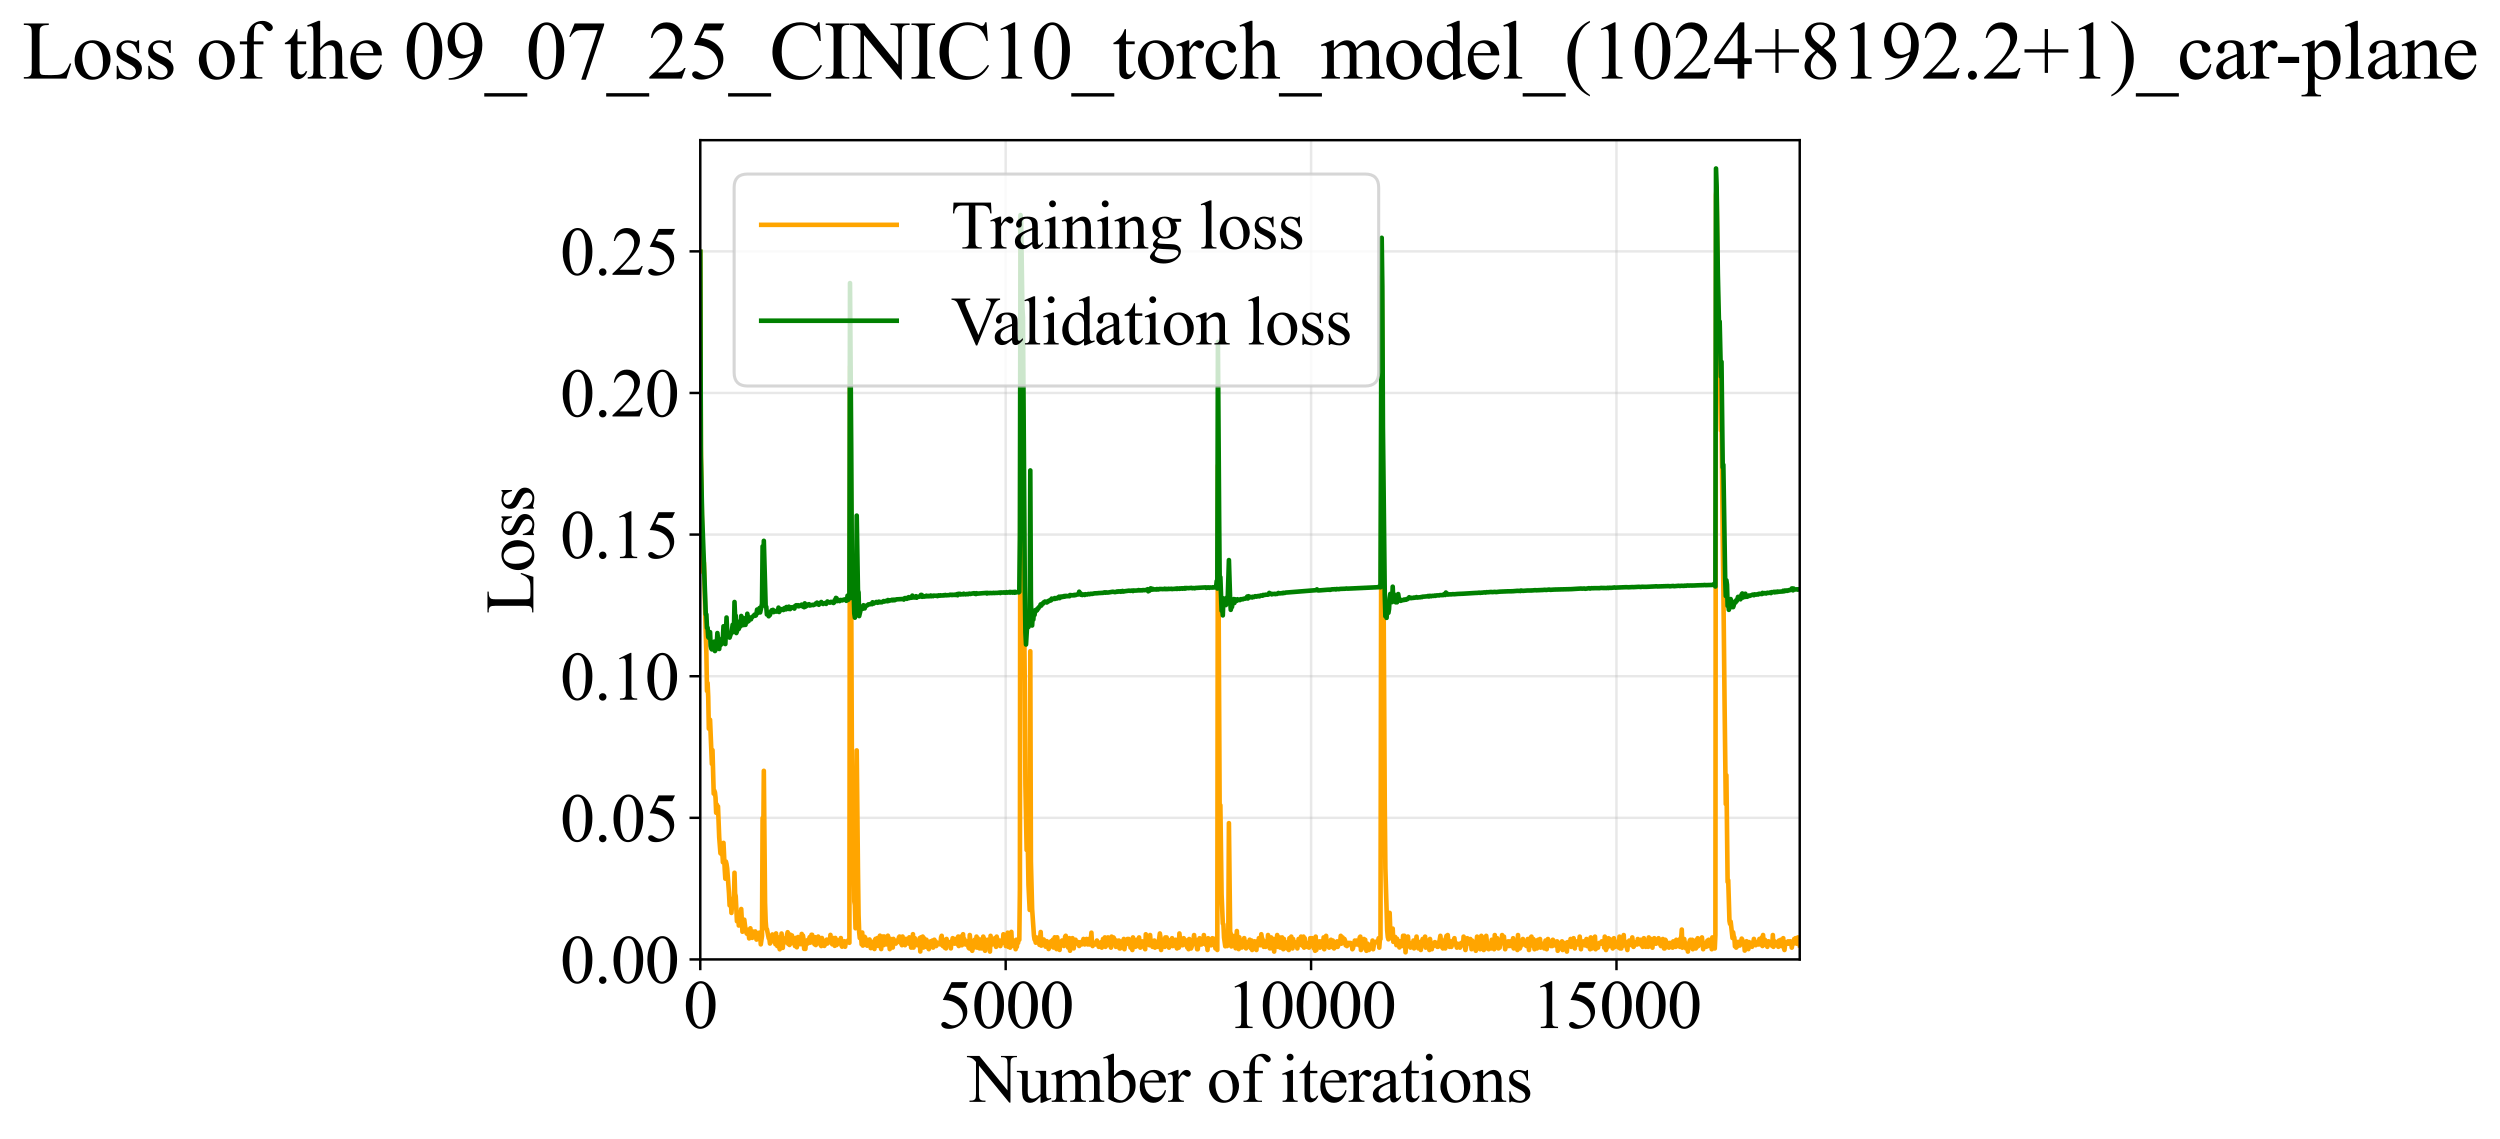 <?xml version="1.0" encoding="utf-8" standalone="no"?>
<!DOCTYPE svg PUBLIC "-//W3C//DTD SVG 1.1//EN"
  "http://www.w3.org/Graphics/SVG/1.1/DTD/svg11.dtd">
<svg xmlns:xlink="http://www.w3.org/1999/xlink" width="812.035pt" height="369.808pt" viewBox="0 0 812.035 369.808" xmlns="http://www.w3.org/2000/svg" version="1.1">
 <defs>
  <style type="text/css">*{stroke-linejoin: round; stroke-linecap: butt}</style>
 </defs>
 <g id="figure_1">
  <g id="patch_1">
   <path d="M 0 369.808 
L 812.035 369.808 
L 812.035 0 
L 0 0 
z
" style="fill: #ffffff"/>
  </g>
  <g id="axes_1">
   <g id="patch_2">
    <path d="M 227.457 311.644 
L 584.577 311.644 
L 584.577 45.532 
L 227.457 45.532 
z
" style="fill: #ffffff"/>
   </g>
   <g id="matplotlib.axis_1">
    <g id="xtick_1">
     <g id="line2d_1">
      <path d="M 227.457 311.644 
L 227.457 45.532 
" clip-path="url(#p46abeefe3f)" style="fill: none; stroke: #b0b0b0; stroke-opacity: 0.3; stroke-width: 0.8; stroke-linecap: square"/>
     </g>
     <g id="line2d_2">
      <defs>
       <path id="m4ce84603d5" d="M 0 0 
L 0 3.5 
" style="stroke: #000000; stroke-width: 0.8"/>
      </defs>
      <g>
       <use xlink:href="#m4ce84603d5" x="227.457" y="311.644" style="stroke: #000000; stroke-width: 0.8"/>
      </g>
     </g>
     <g id="text_1">
      <!-- 0 -->
      <g transform="translate(221.957 333.92) scale(0.22 -0.22)">
       <defs>
        <path id="TimesNewRomanPSMT-30" d="M 231 2094 
Q 231 2819 450 3342 
Q 669 3866 1031 4122 
Q 1313 4325 1613 4325 
Q 2100 4325 2488 3828 
Q 2972 3213 2972 2159 
Q 2972 1422 2759 906 
Q 2547 391 2217 158 
Q 1888 -75 1581 -75 
Q 975 -75 572 641 
Q 231 1244 231 2094 
z
M 844 2016 
Q 844 1141 1059 588 
Q 1238 122 1591 122 
Q 1759 122 1940 273 
Q 2122 425 2216 781 
Q 2359 1319 2359 2297 
Q 2359 3022 2209 3506 
Q 2097 3866 1919 4016 
Q 1791 4119 1609 4119 
Q 1397 4119 1231 3928 
Q 1006 3669 925 3112 
Q 844 2556 844 2016 
z
" transform="scale(0.016)"/>
       </defs>
       <use xlink:href="#TimesNewRomanPSMT-30"/>
      </g>
     </g>
    </g>
    <g id="xtick_2">
     <g id="line2d_3">
      <path d="M 326.657 311.644 
L 326.657 45.532 
" clip-path="url(#p46abeefe3f)" style="fill: none; stroke: #b0b0b0; stroke-opacity: 0.3; stroke-width: 0.8; stroke-linecap: square"/>
     </g>
     <g id="line2d_4">
      <g>
       <use xlink:href="#m4ce84603d5" x="326.657" y="311.644" style="stroke: #000000; stroke-width: 0.8"/>
      </g>
     </g>
     <g id="text_2">
      <!-- 5000 -->
      <g transform="translate(304.657 333.92) scale(0.22 -0.22)">
       <defs>
        <path id="TimesNewRomanPSMT-35" d="M 2778 4238 
L 2534 3706 
L 1259 3706 
L 981 3138 
Q 1809 3016 2294 2522 
Q 2709 2097 2709 1522 
Q 2709 1188 2573 903 
Q 2438 619 2231 419 
Q 2025 219 1772 97 
Q 1413 -75 1034 -75 
Q 653 -75 479 54 
Q 306 184 306 341 
Q 306 428 378 495 
Q 450 563 559 563 
Q 641 563 702 538 
Q 763 513 909 409 
Q 1144 247 1384 247 
Q 1750 247 2026 523 
Q 2303 800 2303 1197 
Q 2303 1581 2056 1914 
Q 1809 2247 1375 2428 
Q 1034 2569 447 2591 
L 1259 4238 
L 2778 4238 
z
" transform="scale(0.016)"/>
       </defs>
       <use xlink:href="#TimesNewRomanPSMT-35"/>
       <use xlink:href="#TimesNewRomanPSMT-30" transform="translate(50 0)"/>
       <use xlink:href="#TimesNewRomanPSMT-30" transform="translate(100 0)"/>
       <use xlink:href="#TimesNewRomanPSMT-30" transform="translate(150 0)"/>
      </g>
     </g>
    </g>
    <g id="xtick_3">
     <g id="line2d_5">
      <path d="M 425.857 311.644 
L 425.857 45.532 
" clip-path="url(#p46abeefe3f)" style="fill: none; stroke: #b0b0b0; stroke-opacity: 0.3; stroke-width: 0.8; stroke-linecap: square"/>
     </g>
     <g id="line2d_6">
      <g>
       <use xlink:href="#m4ce84603d5" x="425.857" y="311.644" style="stroke: #000000; stroke-width: 0.8"/>
      </g>
     </g>
     <g id="text_3">
      <!-- 10000 -->
      <g transform="translate(398.357 333.92) scale(0.22 -0.22)">
       <defs>
        <path id="TimesNewRomanPSMT-31" d="M 750 3822 
L 1781 4325 
L 1884 4325 
L 1884 747 
Q 1884 391 1914 303 
Q 1944 216 2037 169 
Q 2131 122 2419 116 
L 2419 0 
L 825 0 
L 825 116 
Q 1125 122 1212 167 
Q 1300 213 1334 289 
Q 1369 366 1369 747 
L 1369 3034 
Q 1369 3497 1338 3628 
Q 1316 3728 1258 3775 
Q 1200 3822 1119 3822 
Q 1003 3822 797 3725 
L 750 3822 
z
" transform="scale(0.016)"/>
       </defs>
       <use xlink:href="#TimesNewRomanPSMT-31"/>
       <use xlink:href="#TimesNewRomanPSMT-30" transform="translate(50 0)"/>
       <use xlink:href="#TimesNewRomanPSMT-30" transform="translate(100 0)"/>
       <use xlink:href="#TimesNewRomanPSMT-30" transform="translate(150 0)"/>
       <use xlink:href="#TimesNewRomanPSMT-30" transform="translate(200 0)"/>
      </g>
     </g>
    </g>
    <g id="xtick_4">
     <g id="line2d_7">
      <path d="M 525.057 311.644 
L 525.057 45.532 
" clip-path="url(#p46abeefe3f)" style="fill: none; stroke: #b0b0b0; stroke-opacity: 0.3; stroke-width: 0.8; stroke-linecap: square"/>
     </g>
     <g id="line2d_8">
      <g>
       <use xlink:href="#m4ce84603d5" x="525.057" y="311.644" style="stroke: #000000; stroke-width: 0.8"/>
      </g>
     </g>
     <g id="text_4">
      <!-- 15000 -->
      <g transform="translate(497.557 333.92) scale(0.22 -0.22)">
       <use xlink:href="#TimesNewRomanPSMT-31"/>
       <use xlink:href="#TimesNewRomanPSMT-35" transform="translate(50 0)"/>
       <use xlink:href="#TimesNewRomanPSMT-30" transform="translate(100 0)"/>
       <use xlink:href="#TimesNewRomanPSMT-30" transform="translate(150 0)"/>
       <use xlink:href="#TimesNewRomanPSMT-30" transform="translate(200 0)"/>
      </g>
     </g>
    </g>
    <g id="text_5">
     <!-- Number of iterations -->
     <g transform="translate(314.375 357.902) scale(0.22 -0.22)">
      <defs>
       <path id="TimesNewRomanPSMT-4e" d="M -84 4238 
L 1066 4238 
L 3656 1059 
L 3656 3503 
Q 3656 3894 3569 3991 
Q 3453 4122 3203 4122 
L 3056 4122 
L 3056 4238 
L 4531 4238 
L 4531 4122 
L 4381 4122 
Q 4113 4122 4000 3959 
Q 3931 3859 3931 3503 
L 3931 -69 
L 3819 -69 
L 1025 3344 
L 1025 734 
Q 1025 344 1109 247 
Q 1228 116 1475 116 
L 1625 116 
L 1625 0 
L 150 0 
L 150 116 
L 297 116 
Q 569 116 681 278 
Q 750 378 750 734 
L 750 3681 
Q 566 3897 470 3965 
Q 375 4034 191 4094 
Q 100 4122 -84 4122 
L -84 4238 
z
" transform="scale(0.016)"/>
       <path id="TimesNewRomanPSMT-75" d="M 2709 2863 
L 2709 1128 
Q 2709 631 2732 520 
Q 2756 409 2807 365 
Q 2859 322 2928 322 
Q 3025 322 3147 375 
L 3191 266 
L 2334 -88 
L 2194 -88 
L 2194 519 
Q 1825 119 1631 15 
Q 1438 -88 1222 -88 
Q 981 -88 804 51 
Q 628 191 559 409 
Q 491 628 491 1028 
L 491 2306 
Q 491 2509 447 2587 
Q 403 2666 317 2708 
Q 231 2750 6 2747 
L 6 2863 
L 1009 2863 
L 1009 947 
Q 1009 547 1148 422 
Q 1288 297 1484 297 
Q 1619 297 1789 381 
Q 1959 466 2194 703 
L 2194 2325 
Q 2194 2569 2105 2655 
Q 2016 2741 1734 2747 
L 1734 2863 
L 2709 2863 
z
" transform="scale(0.016)"/>
       <path id="TimesNewRomanPSMT-6d" d="M 1050 2338 
Q 1363 2650 1419 2697 
Q 1559 2816 1721 2881 
Q 1884 2947 2044 2947 
Q 2313 2947 2506 2790 
Q 2700 2634 2766 2338 
Q 3088 2713 3309 2830 
Q 3531 2947 3766 2947 
Q 3994 2947 4170 2830 
Q 4347 2713 4450 2447 
Q 4519 2266 4519 1878 
L 4519 647 
Q 4519 378 4559 278 
Q 4591 209 4675 161 
Q 4759 113 4950 113 
L 4950 0 
L 3538 0 
L 3538 113 
L 3597 113 
Q 3781 113 3884 184 
Q 3956 234 3988 344 
Q 4000 397 4000 647 
L 4000 1878 
Q 4000 2228 3916 2372 
Q 3794 2572 3525 2572 
Q 3359 2572 3192 2489 
Q 3025 2406 2788 2181 
L 2781 2147 
L 2788 2013 
L 2788 647 
Q 2788 353 2820 281 
Q 2853 209 2943 161 
Q 3034 113 3253 113 
L 3253 0 
L 1806 0 
L 1806 113 
Q 2044 113 2133 169 
Q 2222 225 2256 338 
Q 2272 391 2272 647 
L 2272 1878 
Q 2272 2228 2169 2381 
Q 2031 2581 1784 2581 
Q 1616 2581 1450 2491 
Q 1191 2353 1050 2181 
L 1050 647 
Q 1050 366 1089 281 
Q 1128 197 1204 155 
Q 1281 113 1516 113 
L 1516 0 
L 100 0 
L 100 113 
Q 297 113 375 155 
Q 453 197 493 289 
Q 534 381 534 647 
L 534 1741 
Q 534 2213 506 2350 
Q 484 2453 437 2492 
Q 391 2531 309 2531 
Q 222 2531 100 2484 
L 53 2597 
L 916 2947 
L 1050 2947 
L 1050 2338 
z
" transform="scale(0.016)"/>
       <path id="TimesNewRomanPSMT-62" d="M 984 2369 
Q 1400 2947 1881 2947 
Q 2322 2947 2650 2570 
Q 2978 2194 2978 1541 
Q 2978 778 2472 313 
Q 2038 -88 1503 -88 
Q 1253 -88 995 3 
Q 738 94 469 275 
L 469 3241 
Q 469 3728 445 3840 
Q 422 3953 372 3993 
Q 322 4034 247 4034 
Q 159 4034 28 3984 
L -16 4094 
L 844 4444 
L 984 4444 
L 984 2369 
z
M 984 2169 
L 984 456 
Q 1144 300 1314 220 
Q 1484 141 1663 141 
Q 1947 141 2192 453 
Q 2438 766 2438 1363 
Q 2438 1913 2192 2208 
Q 1947 2503 1634 2503 
Q 1469 2503 1303 2419 
Q 1178 2356 984 2169 
z
" transform="scale(0.016)"/>
       <path id="TimesNewRomanPSMT-65" d="M 681 1784 
Q 678 1147 991 784 
Q 1303 422 1725 422 
Q 2006 422 2214 576 
Q 2422 731 2563 1106 
L 2659 1044 
Q 2594 616 2278 264 
Q 1963 -88 1488 -88 
Q 972 -88 605 314 
Q 238 716 238 1394 
Q 238 2128 614 2539 
Q 991 2950 1559 2950 
Q 2041 2950 2350 2633 
Q 2659 2316 2659 1784 
L 681 1784 
z
M 681 1966 
L 2006 1966 
Q 1991 2241 1941 2353 
Q 1863 2528 1708 2628 
Q 1553 2728 1384 2728 
Q 1125 2728 920 2526 
Q 716 2325 681 1966 
z
" transform="scale(0.016)"/>
       <path id="TimesNewRomanPSMT-72" d="M 1038 2947 
L 1038 2303 
Q 1397 2947 1775 2947 
Q 1947 2947 2059 2842 
Q 2172 2738 2172 2600 
Q 2172 2478 2090 2393 
Q 2009 2309 1897 2309 
Q 1788 2309 1652 2417 
Q 1516 2525 1450 2525 
Q 1394 2525 1328 2463 
Q 1188 2334 1038 2041 
L 1038 669 
Q 1038 431 1097 309 
Q 1138 225 1241 169 
Q 1344 113 1538 113 
L 1538 0 
L 72 0 
L 72 113 
Q 291 113 397 181 
Q 475 231 506 341 
Q 522 394 522 644 
L 522 1753 
Q 522 2253 501 2348 
Q 481 2444 426 2487 
Q 372 2531 291 2531 
Q 194 2531 72 2484 
L 41 2597 
L 906 2947 
L 1038 2947 
z
" transform="scale(0.016)"/>
       <path id="TimesNewRomanPSMT-20" transform="scale(0.016)"/>
       <path id="TimesNewRomanPSMT-6f" d="M 1600 2947 
Q 2250 2947 2644 2453 
Q 2978 2031 2978 1484 
Q 2978 1100 2793 706 
Q 2609 313 2286 112 
Q 1963 -88 1566 -88 
Q 919 -88 538 428 
Q 216 863 216 1403 
Q 216 1797 411 2186 
Q 606 2575 925 2761 
Q 1244 2947 1600 2947 
z
M 1503 2744 
Q 1338 2744 1170 2645 
Q 1003 2547 900 2300 
Q 797 2053 797 1666 
Q 797 1041 1045 587 
Q 1294 134 1700 134 
Q 2003 134 2200 384 
Q 2397 634 2397 1244 
Q 2397 2006 2069 2444 
Q 1847 2744 1503 2744 
z
" transform="scale(0.016)"/>
       <path id="TimesNewRomanPSMT-66" d="M 1319 2638 
L 1319 756 
Q 1319 356 1406 250 
Q 1522 113 1716 113 
L 1975 113 
L 1975 0 
L 266 0 
L 266 113 
L 394 113 
Q 519 113 622 175 
Q 725 238 764 344 
Q 803 450 803 756 
L 803 2638 
L 247 2638 
L 247 2863 
L 803 2863 
L 803 3050 
Q 803 3478 940 3775 
Q 1078 4072 1361 4255 
Q 1644 4438 1997 4438 
Q 2325 4438 2600 4225 
Q 2781 4084 2781 3909 
Q 2781 3816 2700 3733 
Q 2619 3650 2525 3650 
Q 2453 3650 2373 3701 
Q 2294 3753 2178 3923 
Q 2063 4094 1966 4153 
Q 1869 4213 1750 4213 
Q 1606 4213 1506 4136 
Q 1406 4059 1362 3898 
Q 1319 3738 1319 3069 
L 1319 2863 
L 2056 2863 
L 2056 2638 
L 1319 2638 
z
" transform="scale(0.016)"/>
       <path id="TimesNewRomanPSMT-69" d="M 928 4444 
Q 1059 4444 1151 4351 
Q 1244 4259 1244 4128 
Q 1244 3997 1151 3903 
Q 1059 3809 928 3809 
Q 797 3809 703 3903 
Q 609 3997 609 4128 
Q 609 4259 701 4351 
Q 794 4444 928 4444 
z
M 1188 2947 
L 1188 647 
Q 1188 378 1227 289 
Q 1266 200 1342 156 
Q 1419 113 1622 113 
L 1622 0 
L 231 0 
L 231 113 
Q 441 113 512 153 
Q 584 194 626 287 
Q 669 381 669 647 
L 669 1750 
Q 669 2216 641 2353 
Q 619 2453 572 2492 
Q 525 2531 444 2531 
Q 356 2531 231 2484 
L 188 2597 
L 1050 2947 
L 1188 2947 
z
" transform="scale(0.016)"/>
       <path id="TimesNewRomanPSMT-74" d="M 1031 3803 
L 1031 2863 
L 1700 2863 
L 1700 2644 
L 1031 2644 
L 1031 788 
Q 1031 509 1111 412 
Q 1191 316 1316 316 
Q 1419 316 1516 380 
Q 1613 444 1666 569 
L 1788 569 
Q 1678 263 1478 108 
Q 1278 -47 1066 -47 
Q 922 -47 784 33 
Q 647 113 581 261 
Q 516 409 516 719 
L 516 2644 
L 63 2644 
L 63 2747 
Q 234 2816 414 2980 
Q 594 3144 734 3369 
Q 806 3488 934 3803 
L 1031 3803 
z
" transform="scale(0.016)"/>
       <path id="TimesNewRomanPSMT-61" d="M 1822 413 
Q 1381 72 1269 19 
Q 1100 -59 909 -59 
Q 613 -59 420 144 
Q 228 347 228 678 
Q 228 888 322 1041 
Q 450 1253 767 1440 
Q 1084 1628 1822 1897 
L 1822 2009 
Q 1822 2438 1686 2597 
Q 1550 2756 1291 2756 
Q 1094 2756 978 2650 
Q 859 2544 859 2406 
L 866 2225 
Q 866 2081 792 2003 
Q 719 1925 600 1925 
Q 484 1925 411 2006 
Q 338 2088 338 2228 
Q 338 2497 613 2722 
Q 888 2947 1384 2947 
Q 1766 2947 2009 2819 
Q 2194 2722 2281 2516 
Q 2338 2381 2338 1966 
L 2338 994 
Q 2338 584 2353 492 
Q 2369 400 2405 369 
Q 2441 338 2488 338 
Q 2538 338 2575 359 
Q 2641 400 2828 588 
L 2828 413 
Q 2478 -56 2159 -56 
Q 2006 -56 1915 50 
Q 1825 156 1822 413 
z
M 1822 616 
L 1822 1706 
Q 1350 1519 1213 1441 
Q 966 1303 859 1153 
Q 753 1003 753 825 
Q 753 600 887 451 
Q 1022 303 1197 303 
Q 1434 303 1822 616 
z
" transform="scale(0.016)"/>
       <path id="TimesNewRomanPSMT-6e" d="M 1034 2341 
Q 1538 2947 1994 2947 
Q 2228 2947 2397 2830 
Q 2566 2713 2666 2444 
Q 2734 2256 2734 1869 
L 2734 647 
Q 2734 375 2778 278 
Q 2813 200 2889 156 
Q 2966 113 3172 113 
L 3172 0 
L 1756 0 
L 1756 113 
L 1816 113 
Q 2016 113 2095 173 
Q 2175 234 2206 353 
Q 2219 400 2219 647 
L 2219 1819 
Q 2219 2209 2117 2386 
Q 2016 2563 1775 2563 
Q 1403 2563 1034 2156 
L 1034 647 
Q 1034 356 1069 288 
Q 1113 197 1189 155 
Q 1266 113 1500 113 
L 1500 0 
L 84 0 
L 84 113 
L 147 113 
Q 366 113 442 223 
Q 519 334 519 647 
L 519 1709 
Q 519 2225 495 2337 
Q 472 2450 423 2490 
Q 375 2531 294 2531 
Q 206 2531 84 2484 
L 38 2597 
L 900 2947 
L 1034 2947 
L 1034 2341 
z
" transform="scale(0.016)"/>
       <path id="TimesNewRomanPSMT-73" d="M 2050 2947 
L 2050 1972 
L 1947 1972 
Q 1828 2431 1642 2597 
Q 1456 2763 1169 2763 
Q 950 2763 815 2647 
Q 681 2531 681 2391 
Q 681 2216 781 2091 
Q 878 1963 1175 1819 
L 1631 1597 
Q 2266 1288 2266 781 
Q 2266 391 1970 151 
Q 1675 -88 1309 -88 
Q 1047 -88 709 6 
Q 606 38 541 38 
Q 469 38 428 -44 
L 325 -44 
L 325 978 
L 428 978 
Q 516 541 762 319 
Q 1009 97 1316 97 
Q 1531 97 1667 223 
Q 1803 350 1803 528 
Q 1803 744 1651 891 
Q 1500 1038 1047 1263 
Q 594 1488 453 1669 
Q 313 1847 313 2119 
Q 313 2472 555 2709 
Q 797 2947 1181 2947 
Q 1350 2947 1591 2875 
Q 1750 2828 1803 2828 
Q 1853 2828 1881 2850 
Q 1909 2872 1947 2947 
L 2050 2947 
z
" transform="scale(0.016)"/>
      </defs>
      <use xlink:href="#TimesNewRomanPSMT-4e"/>
      <use xlink:href="#TimesNewRomanPSMT-75" transform="translate(72.217 0)"/>
      <use xlink:href="#TimesNewRomanPSMT-6d" transform="translate(122.217 0)"/>
      <use xlink:href="#TimesNewRomanPSMT-62" transform="translate(200 0)"/>
      <use xlink:href="#TimesNewRomanPSMT-65" transform="translate(250 0)"/>
      <use xlink:href="#TimesNewRomanPSMT-72" transform="translate(294.385 0)"/>
      <use xlink:href="#TimesNewRomanPSMT-20" transform="translate(327.686 0)"/>
      <use xlink:href="#TimesNewRomanPSMT-6f" transform="translate(352.686 0)"/>
      <use xlink:href="#TimesNewRomanPSMT-66" transform="translate(402.686 0)"/>
      <use xlink:href="#TimesNewRomanPSMT-20" transform="translate(435.986 0)"/>
      <use xlink:href="#TimesNewRomanPSMT-69" transform="translate(460.986 0)"/>
      <use xlink:href="#TimesNewRomanPSMT-74" transform="translate(488.77 0)"/>
      <use xlink:href="#TimesNewRomanPSMT-65" transform="translate(516.553 0)"/>
      <use xlink:href="#TimesNewRomanPSMT-72" transform="translate(560.938 0)"/>
      <use xlink:href="#TimesNewRomanPSMT-61" transform="translate(594.238 0)"/>
      <use xlink:href="#TimesNewRomanPSMT-74" transform="translate(638.623 0)"/>
      <use xlink:href="#TimesNewRomanPSMT-69" transform="translate(666.406 0)"/>
      <use xlink:href="#TimesNewRomanPSMT-6f" transform="translate(694.189 0)"/>
      <use xlink:href="#TimesNewRomanPSMT-6e" transform="translate(744.189 0)"/>
      <use xlink:href="#TimesNewRomanPSMT-73" transform="translate(794.189 0)"/>
     </g>
    </g>
   </g>
   <g id="matplotlib.axis_2">
    <g id="ytick_1">
     <g id="line2d_9">
      <path d="M 227.457 311.644 
L 584.577 311.644 
" clip-path="url(#p46abeefe3f)" style="fill: none; stroke: #b0b0b0; stroke-opacity: 0.3; stroke-width: 0.8; stroke-linecap: square"/>
     </g>
     <g id="line2d_10">
      <defs>
       <path id="m22113c954c" d="M 0 0 
L -3.5 0 
" style="stroke: #000000; stroke-width: 0.8"/>
      </defs>
      <g>
       <use xlink:href="#m22113c954c" x="227.457" y="311.644" style="stroke: #000000; stroke-width: 0.8"/>
      </g>
     </g>
     <g id="text_6">
      <!-- 0.00 -->
      <g transform="translate(181.957 319.282) scale(0.22 -0.22)">
       <defs>
        <path id="TimesNewRomanPSMT-2e" d="M 800 606 
Q 947 606 1047 504 
Q 1147 403 1147 259 
Q 1147 116 1045 14 
Q 944 -88 800 -88 
Q 656 -88 554 14 
Q 453 116 453 259 
Q 453 406 554 506 
Q 656 606 800 606 
z
" transform="scale(0.016)"/>
       </defs>
       <use xlink:href="#TimesNewRomanPSMT-30"/>
       <use xlink:href="#TimesNewRomanPSMT-2e" transform="translate(50 0)"/>
       <use xlink:href="#TimesNewRomanPSMT-30" transform="translate(75 0)"/>
       <use xlink:href="#TimesNewRomanPSMT-30" transform="translate(125 0)"/>
      </g>
     </g>
    </g>
    <g id="ytick_2">
     <g id="line2d_11">
      <path d="M 227.457 265.644 
L 584.577 265.644 
" clip-path="url(#p46abeefe3f)" style="fill: none; stroke: #b0b0b0; stroke-opacity: 0.3; stroke-width: 0.8; stroke-linecap: square"/>
     </g>
     <g id="line2d_12">
      <g>
       <use xlink:href="#m22113c954c" x="227.457" y="265.644" style="stroke: #000000; stroke-width: 0.8"/>
      </g>
     </g>
     <g id="text_7">
      <!-- 0.05 -->
      <g transform="translate(181.957 273.282) scale(0.22 -0.22)">
       <use xlink:href="#TimesNewRomanPSMT-30"/>
       <use xlink:href="#TimesNewRomanPSMT-2e" transform="translate(50 0)"/>
       <use xlink:href="#TimesNewRomanPSMT-30" transform="translate(75 0)"/>
       <use xlink:href="#TimesNewRomanPSMT-35" transform="translate(125 0)"/>
      </g>
     </g>
    </g>
    <g id="ytick_3">
     <g id="line2d_13">
      <path d="M 227.457 219.644 
L 584.577 219.644 
" clip-path="url(#p46abeefe3f)" style="fill: none; stroke: #b0b0b0; stroke-opacity: 0.3; stroke-width: 0.8; stroke-linecap: square"/>
     </g>
     <g id="line2d_14">
      <g>
       <use xlink:href="#m22113c954c" x="227.457" y="219.644" style="stroke: #000000; stroke-width: 0.8"/>
      </g>
     </g>
     <g id="text_8">
      <!-- 0.10 -->
      <g transform="translate(181.957 227.282) scale(0.22 -0.22)">
       <use xlink:href="#TimesNewRomanPSMT-30"/>
       <use xlink:href="#TimesNewRomanPSMT-2e" transform="translate(50 0)"/>
       <use xlink:href="#TimesNewRomanPSMT-31" transform="translate(75 0)"/>
       <use xlink:href="#TimesNewRomanPSMT-30" transform="translate(125 0)"/>
      </g>
     </g>
    </g>
    <g id="ytick_4">
     <g id="line2d_15">
      <path d="M 227.457 173.644 
L 584.577 173.644 
" clip-path="url(#p46abeefe3f)" style="fill: none; stroke: #b0b0b0; stroke-opacity: 0.3; stroke-width: 0.8; stroke-linecap: square"/>
     </g>
     <g id="line2d_16">
      <g>
       <use xlink:href="#m22113c954c" x="227.457" y="173.644" style="stroke: #000000; stroke-width: 0.8"/>
      </g>
     </g>
     <g id="text_9">
      <!-- 0.15 -->
      <g transform="translate(181.957 181.283) scale(0.22 -0.22)">
       <use xlink:href="#TimesNewRomanPSMT-30"/>
       <use xlink:href="#TimesNewRomanPSMT-2e" transform="translate(50 0)"/>
       <use xlink:href="#TimesNewRomanPSMT-31" transform="translate(75 0)"/>
       <use xlink:href="#TimesNewRomanPSMT-35" transform="translate(125 0)"/>
      </g>
     </g>
    </g>
    <g id="ytick_5">
     <g id="line2d_17">
      <path d="M 227.457 127.645 
L 584.577 127.645 
" clip-path="url(#p46abeefe3f)" style="fill: none; stroke: #b0b0b0; stroke-opacity: 0.3; stroke-width: 0.8; stroke-linecap: square"/>
     </g>
     <g id="line2d_18">
      <g>
       <use xlink:href="#m22113c954c" x="227.457" y="127.645" style="stroke: #000000; stroke-width: 0.8"/>
      </g>
     </g>
     <g id="text_10">
      <!-- 0.20 -->
      <g transform="translate(181.957 135.283) scale(0.22 -0.22)">
       <defs>
        <path id="TimesNewRomanPSMT-32" d="M 2934 816 
L 2638 0 
L 138 0 
L 138 116 
Q 1241 1122 1691 1759 
Q 2141 2397 2141 2925 
Q 2141 3328 1894 3587 
Q 1647 3847 1303 3847 
Q 991 3847 742 3664 
Q 494 3481 375 3128 
L 259 3128 
Q 338 3706 661 4015 
Q 984 4325 1469 4325 
Q 1984 4325 2329 3994 
Q 2675 3663 2675 3213 
Q 2675 2891 2525 2569 
Q 2294 2063 1775 1497 
Q 997 647 803 472 
L 1909 472 
Q 2247 472 2383 497 
Q 2519 522 2628 598 
Q 2738 675 2819 816 
L 2934 816 
z
" transform="scale(0.016)"/>
       </defs>
       <use xlink:href="#TimesNewRomanPSMT-30"/>
       <use xlink:href="#TimesNewRomanPSMT-2e" transform="translate(50 0)"/>
       <use xlink:href="#TimesNewRomanPSMT-32" transform="translate(75 0)"/>
       <use xlink:href="#TimesNewRomanPSMT-30" transform="translate(125 0)"/>
      </g>
     </g>
    </g>
    <g id="ytick_6">
     <g id="line2d_19">
      <path d="M 227.457 81.645 
L 584.577 81.645 
" clip-path="url(#p46abeefe3f)" style="fill: none; stroke: #b0b0b0; stroke-opacity: 0.3; stroke-width: 0.8; stroke-linecap: square"/>
     </g>
     <g id="line2d_20">
      <g>
       <use xlink:href="#m22113c954c" x="227.457" y="81.645" style="stroke: #000000; stroke-width: 0.8"/>
      </g>
     </g>
     <g id="text_11">
      <!-- 0.25 -->
      <g transform="translate(181.957 89.283) scale(0.22 -0.22)">
       <use xlink:href="#TimesNewRomanPSMT-30"/>
       <use xlink:href="#TimesNewRomanPSMT-2e" transform="translate(50 0)"/>
       <use xlink:href="#TimesNewRomanPSMT-32" transform="translate(75 0)"/>
       <use xlink:href="#TimesNewRomanPSMT-35" transform="translate(125 0)"/>
      </g>
     </g>
    </g>
    <g id="text_12">
     <!-- Loss -->
     <g transform="translate(173.251 199.369) rotate(-90) scale(0.22 -0.22)">
      <defs>
       <path id="TimesNewRomanPSMT-4c" d="M 3669 1172 
L 3772 1150 
L 3409 0 
L 128 0 
L 128 116 
L 288 116 
Q 556 116 672 291 
Q 738 391 738 753 
L 738 3488 
Q 738 3884 650 3984 
Q 528 4122 288 4122 
L 128 4122 
L 128 4238 
L 2047 4238 
L 2047 4122 
Q 1709 4125 1573 4059 
Q 1438 3994 1388 3894 
Q 1338 3794 1338 3416 
L 1338 753 
Q 1338 494 1388 397 
Q 1425 331 1503 300 
Q 1581 269 1991 269 
L 2300 269 
Q 2788 269 2984 341 
Q 3181 413 3343 595 
Q 3506 778 3669 1172 
z
" transform="scale(0.016)"/>
      </defs>
      <use xlink:href="#TimesNewRomanPSMT-4c"/>
      <use xlink:href="#TimesNewRomanPSMT-6f" transform="translate(61.084 0)"/>
      <use xlink:href="#TimesNewRomanPSMT-73" transform="translate(111.084 0)"/>
      <use xlink:href="#TimesNewRomanPSMT-73" transform="translate(150 0)"/>
     </g>
    </g>
   </g>
   <g id="line2d_21">
    <path d="M 227.457 81.794 
L 227.656 145.194 
L 228.053 172.49 
L 228.45 185.932 
L 228.648 182.818 
L 229.244 205.697 
L 229.442 212.287 
L 229.641 224.439 
L 229.839 221.856 
L 230.038 226.305 
L 230.237 236.674 
L 230.435 235.84 
L 230.634 233.779 
L 231.229 248.142 
L 231.428 243.645 
L 231.825 257.79 
L 232.023 256.812 
L 232.222 257.382 
L 232.42 259.132 
L 232.619 264 
L 232.817 261.3 
L 233.016 262.051 
L 233.214 261.932 
L 233.611 272.054 
L 234.008 277.149 
L 234.207 275.674 
L 234.405 277.539 
L 234.604 276.11 
L 234.802 280.068 
L 235.001 273.774 
L 235.398 282.362 
L 235.596 285.409 
L 235.795 279.85 
L 235.993 280.666 
L 236.192 282.044 
L 236.787 290.111 
L 236.986 294.069 
L 237.184 293.35 
L 237.383 291.952 
L 237.581 296.523 
L 237.78 293.835 
L 238.177 293.241 
L 238.375 294.014 
L 238.574 283.483 
L 238.772 290.281 
L 238.971 291.082 
L 239.368 299.235 
L 239.765 296.335 
L 239.964 300.624 
L 240.162 298.911 
L 240.361 300.188 
L 240.559 299.746 
L 240.758 295.26 
L 241.155 302.642 
L 241.353 301.53 
L 241.552 298.965 
L 241.75 298.73 
L 242.147 301.947 
L 242.544 303.238 
L 242.743 303.362 
L 242.941 302.002 
L 243.14 302.929 
L 243.338 304.809 
L 243.537 301.925 
L 243.735 301.526 
L 243.934 303.547 
L 244.331 304.63 
L 244.529 302.564 
L 244.728 302.729 
L 245.125 303.986 
L 245.323 302.539 
L 245.72 305.189 
L 245.919 303.07 
L 246.316 304.961 
L 246.514 304.554 
L 246.713 302.919 
L 246.911 303.718 
L 247.11 306.738 
L 247.507 304.047 
L 247.705 265.684 
L 247.904 274.204 
L 248.102 250.375 
L 248.499 293.243 
L 248.698 299.201 
L 248.896 301.702 
L 249.095 301.799 
L 249.691 304.754 
L 249.889 304.733 
L 250.088 306.469 
L 250.286 306.181 
L 250.485 305.11 
L 250.683 305.754 
L 250.882 303.526 
L 251.08 305.659 
L 251.279 304.587 
L 251.477 305.358 
L 251.676 305.636 
L 251.874 306.708 
L 252.073 303.186 
L 252.271 306.771 
L 252.47 307.291 
L 252.668 304.744 
L 252.867 305.456 
L 253.065 307.595 
L 253.264 308.34 
L 253.462 304.259 
L 253.661 306.538 
L 253.859 303.225 
L 254.058 305.031 
L 254.256 307.878 
L 254.455 304.829 
L 254.653 304.808 
L 254.852 306.092 
L 255.249 304.836 
L 255.447 306.126 
L 255.646 303.571 
L 255.844 302.8 
L 256.043 306.611 
L 256.241 306.147 
L 256.44 306.936 
L 256.638 303.552 
L 257.035 306.417 
L 257.234 303.845 
L 257.432 304.613 
L 257.631 304.608 
L 258.028 305.635 
L 258.226 307.279 
L 258.425 305.309 
L 258.623 304.617 
L 258.822 307.679 
L 259.021 304.618 
L 259.219 304.36 
L 259.418 306.681 
L 259.616 306.678 
L 259.815 305.137 
L 260.013 304.629 
L 260.212 306.69 
L 260.41 303.359 
L 260.609 305.641 
L 260.807 303.874 
L 261.006 305.132 
L 261.204 308.21 
L 261.403 306.408 
L 261.601 308.212 
L 261.8 305.911 
L 261.998 305.931 
L 262.197 305.423 
L 262.395 306.452 
L 262.594 305.169 
L 262.792 305.183 
L 262.991 304.402 
L 263.189 306.192 
L 263.388 305.669 
L 263.586 303.629 
L 263.785 303.632 
L 263.983 305.673 
L 264.182 306.205 
L 264.38 305.436 
L 264.579 306.717 
L 264.777 304.419 
L 264.976 306.964 
L 265.174 306.48 
L 265.373 305.673 
L 265.571 306.189 
L 265.77 304.21 
L 265.968 305.945 
L 266.167 306.202 
L 266.564 306.964 
L 266.762 307.296 
L 266.961 304.675 
L 267.159 306.718 
L 267.358 305.444 
L 267.556 306.728 
L 267.755 307.24 
L 267.953 305.958 
L 268.152 306.713 
L 268.549 305.194 
L 268.748 306.467 
L 269.145 305.959 
L 269.343 305.963 
L 269.542 305.712 
L 269.74 303.667 
L 269.939 305.958 
L 270.336 306.725 
L 270.534 306.736 
L 270.733 304.696 
L 270.931 305.207 
L 271.13 307.215 
L 271.328 304.668 
L 271.527 305.427 
L 271.725 306.972 
L 271.924 306.723 
L 272.122 305.451 
L 272.321 305.441 
L 272.519 305.968 
L 272.718 305.713 
L 272.916 305.976 
L 273.115 304.694 
L 273.313 307.101 
L 273.512 307.493 
L 273.71 306.478 
L 273.909 306.489 
L 274.107 306.745 
L 274.306 305.721 
L 274.504 307.506 
L 274.703 306.238 
L 274.901 305.97 
L 275.298 305.941 
L 275.497 305.434 
L 275.695 305.696 
L 275.894 306.222 
L 276.092 119.091 
L 276.291 143.406 
L 276.688 243.406 
L 276.886 259.716 
L 277.085 260.25 
L 277.482 292.808 
L 277.68 293.935 
L 277.879 301.51 
L 278.077 299.646 
L 278.276 243.744 
L 278.673 282.262 
L 278.872 297.178 
L 279.07 302.796 
L 279.269 304.683 
L 279.467 303.5 
L 279.666 303.727 
L 279.864 306.723 
L 280.063 302.898 
L 280.261 307.144 
L 280.658 306.879 
L 280.857 304.289 
L 281.055 304.604 
L 281.254 306.083 
L 281.452 305.616 
L 281.651 307.175 
L 281.849 305.373 
L 282.048 305.922 
L 282.246 306.96 
L 282.445 305.163 
L 282.842 307.964 
L 283.04 305.914 
L 283.437 307.478 
L 283.636 305.936 
L 283.834 306.189 
L 284.033 308.244 
L 284.231 305.186 
L 284.43 304.92 
L 284.628 307.238 
L 284.827 305.446 
L 285.025 304.685 
L 285.224 307.237 
L 285.422 307.23 
L 285.819 303.92 
L 286.216 308.266 
L 286.415 305.456 
L 286.613 306.74 
L 286.812 304.178 
L 287.01 306.995 
L 287.209 304.189 
L 287.407 306.227 
L 287.805 306.738 
L 288.003 306.741 
L 288.202 305.98 
L 288.4 303.933 
L 288.599 304.696 
L 288.797 305.977 
L 288.996 308.283 
L 289.194 304.956 
L 289.393 306.49 
L 289.591 305.976 
L 289.79 306.499 
L 289.988 307.773 
L 290.187 304.962 
L 290.385 305.473 
L 290.584 306.496 
L 290.782 305.987 
L 290.981 306.495 
L 291.378 305.479 
L 291.576 305.988 
L 291.775 305.735 
L 291.973 304.457 
L 292.172 304.201 
L 292.37 305.726 
L 292.966 307.011 
L 293.164 304.199 
L 293.363 306.246 
L 293.561 306.246 
L 293.76 306.504 
L 293.958 307.017 
L 294.157 304.972 
L 294.355 304.968 
L 294.554 305.915 
L 294.752 305.482 
L 295.149 306.503 
L 295.348 304.46 
L 295.745 305.23 
L 295.943 307.785 
L 296.142 306.508 
L 296.34 307.771 
L 296.539 303.436 
L 296.737 307.779 
L 296.936 305.231 
L 297.134 304.716 
L 297.333 306.762 
L 297.73 306.766 
L 297.929 307.02 
L 298.326 305.485 
L 298.524 305.998 
L 298.723 304.72 
L 298.921 309.056 
L 299.12 304.46 
L 299.318 304.973 
L 299.517 307.536 
L 299.715 304.213 
L 299.914 307.789 
L 300.112 304.724 
L 300.311 304.978 
L 300.708 307.533 
L 300.906 305.235 
L 301.105 305.747 
L 301.303 307.535 
L 301.7 308.304 
L 301.899 306.002 
L 302.097 306.259 
L 302.296 305.748 
L 302.494 306.003 
L 302.693 307.022 
L 302.891 305.493 
L 303.09 307.793 
L 303.288 306.004 
L 303.487 305.238 
L 303.685 306.517 
L 303.884 305.749 
L 304.082 307.285 
L 304.281 307.03 
L 304.479 306.261 
L 304.678 306.261 
L 304.876 306.517 
L 305.075 306.26 
L 305.273 306.26 
L 305.472 306.771 
L 305.67 304.472 
L 305.869 303.963 
L 306.067 306.773 
L 306.266 307.285 
L 306.464 305.752 
L 306.663 305.494 
L 306.861 307.797 
L 307.06 305.242 
L 307.259 308.052 
L 307.457 304.986 
L 307.656 306.52 
L 307.854 306.263 
L 308.053 306.519 
L 308.251 306.008 
L 308.45 306.009 
L 308.648 306.52 
L 308.847 308.051 
L 309.045 305.751 
L 309.244 305.753 
L 309.442 304.73 
L 309.641 306.009 
L 309.839 304.988 
L 310.038 306.521 
L 310.236 304.987 
L 310.435 305.754 
L 310.633 305.243 
L 311.03 306.768 
L 311.229 304.211 
L 311.427 307.283 
L 311.626 307.028 
L 311.824 307.032 
L 312.023 304.22 
L 312.221 304.73 
L 312.42 307.031 
L 312.618 306.777 
L 312.817 303.454 
L 313.015 306.01 
L 313.214 304.988 
L 313.611 306.777 
L 313.809 306.778 
L 314.008 306.521 
L 314.206 305.756 
L 314.603 307.799 
L 314.802 308.053 
L 315 303.71 
L 315.397 308.31 
L 315.596 305.756 
L 315.794 308.823 
L 316.191 306.522 
L 316.39 307.801 
L 316.588 305.245 
L 316.986 306.779 
L 317.184 304.223 
L 317.383 307.801 
L 317.581 304.735 
L 317.78 307.034 
L 317.978 307.29 
L 318.177 308.058 
L 318.375 305.246 
L 318.574 306.268 
L 318.772 308.057 
L 318.971 304.989 
L 319.169 308.058 
L 319.368 304.223 
L 319.566 304.735 
L 319.963 308.824 
L 320.162 306.524 
L 320.36 306.013 
L 320.559 306.525 
L 320.757 305.247 
L 320.956 305.247 
L 321.154 306.013 
L 321.353 306.268 
L 321.551 309.08 
L 321.75 303.969 
L 321.948 306.27 
L 322.147 306.781 
L 322.345 306.781 
L 322.544 306.525 
L 322.742 305.759 
L 322.941 305.759 
L 323.139 304.737 
L 323.536 307.548 
L 323.735 304.226 
L 324.33 306.78 
L 324.529 305.76 
L 324.727 305.503 
L 324.926 307.293 
L 325.323 305.759 
L 325.521 306.27 
L 325.72 306.271 
L 325.918 303.46 
L 326.117 304.482 
L 326.315 306.271 
L 326.514 305.504 
L 326.713 307.293 
L 326.911 306.781 
L 327.308 302.95 
L 327.507 307.549 
L 327.705 305.249 
L 327.904 305.505 
L 328.102 307.804 
L 328.301 307.293 
L 328.499 302.693 
L 328.698 306.782 
L 329.095 305.504 
L 329.293 307.293 
L 329.492 306.271 
L 329.69 306.017 
L 329.889 308.315 
L 330.087 305.249 
L 330.286 307.549 
L 330.484 305.25 
L 330.683 306.272 
L 330.881 304.996 
L 331.08 305.264 
L 331.278 288.788 
L 331.477 70.474 
L 332.469 149.833 
L 332.668 202.658 
L 332.866 222.114 
L 333.065 254.712 
L 333.462 276.097 
L 333.66 272.305 
L 333.859 275.009 
L 334.057 287.373 
L 334.454 295.562 
L 334.653 211.53 
L 334.851 279.818 
L 335.248 295.267 
L 335.844 303.946 
L 336.043 305.206 
L 336.241 305.444 
L 336.44 306.203 
L 336.638 304.478 
L 336.837 305.668 
L 337.234 305.017 
L 337.432 305.549 
L 337.631 306.894 
L 338.028 302.725 
L 338.226 307.165 
L 338.425 305.116 
L 338.822 306.687 
L 339.02 305.164 
L 339.219 305.677 
L 339.417 305.683 
L 339.616 307.482 
L 339.814 306.205 
L 340.013 305.692 
L 340.41 306.977 
L 340.608 308.258 
L 340.807 307.749 
L 341.005 306.737 
L 341.204 307.263 
L 341.402 305.718 
L 341.601 306.227 
L 341.799 306.234 
L 341.998 305.209 
L 342.196 307.772 
L 342.395 307.511 
L 342.593 304.448 
L 342.792 304.703 
L 342.99 305.216 
L 343.189 308.286 
L 343.387 304.448 
L 343.586 305.988 
L 343.784 305.974 
L 343.983 306.495 
L 344.181 308.542 
L 344.38 305.987 
L 344.578 306.248 
L 344.777 306.247 
L 344.975 305.484 
L 345.174 307.02 
L 345.372 306.503 
L 345.571 307.274 
L 345.77 306.507 
L 345.968 304.207 
L 346.167 303.951 
L 346.365 305.23 
L 346.564 304.722 
L 346.762 307.023 
L 346.961 307.786 
L 347.159 305.234 
L 347.358 304.722 
L 347.556 308.811 
L 347.755 305.746 
L 347.953 307.791 
L 348.152 305.232 
L 348.35 304.726 
L 348.747 308.047 
L 348.946 306.768 
L 349.144 306.259 
L 349.343 305.238 
L 349.74 306.515 
L 349.938 306.262 
L 350.137 306.261 
L 350.335 306.005 
L 350.534 307.277 
L 350.732 306.253 
L 350.931 306.258 
L 351.129 305.999 
L 351.328 306.772 
L 351.526 306.006 
L 351.725 305.752 
L 351.923 304.985 
L 352.32 306.774 
L 352.519 305.242 
L 352.717 306.518 
L 352.916 304.984 
L 353.114 306.265 
L 353.313 306.774 
L 353.511 306.52 
L 353.71 304.986 
L 353.908 306.775 
L 354.107 306.52 
L 354.305 305.243 
L 354.504 302.943 
L 354.702 306.521 
L 354.901 307.287 
L 355.099 306.266 
L 355.497 306.266 
L 355.695 306.778 
L 355.894 306.777 
L 356.291 305.501 
L 356.489 306.778 
L 356.688 306.777 
L 356.886 307.545 
L 357.085 306.267 
L 357.283 306.523 
L 357.482 307.545 
L 357.68 306.011 
L 357.879 307.8 
L 358.077 307.035 
L 358.276 304.989 
L 358.474 304.99 
L 358.673 307.291 
L 358.871 304.479 
L 359.07 307.546 
L 359.268 305.501 
L 359.467 305.757 
L 359.665 307.036 
L 359.864 304.481 
L 360.062 305.502 
L 360.261 305.759 
L 360.459 304.734 
L 360.856 307.803 
L 361.055 304.225 
L 361.253 306.78 
L 361.452 304.736 
L 361.65 304.48 
L 361.849 304.737 
L 362.047 306.269 
L 362.246 306.27 
L 362.444 307.548 
L 362.643 305.503 
L 362.841 306.525 
L 363.04 306.781 
L 363.238 307.292 
L 363.437 305.503 
L 363.635 308.059 
L 363.834 308.059 
L 364.032 306.782 
L 364.429 305.76 
L 364.628 307.804 
L 365.025 304.994 
L 365.224 308.315 
L 365.621 305.761 
L 365.819 306.015 
L 366.018 306.526 
L 366.216 304.993 
L 366.415 305.248 
L 366.613 304.993 
L 366.812 306.782 
L 367.01 305.76 
L 367.209 307.804 
L 367.407 307.549 
L 367.606 307.549 
L 367.804 308.571 
L 368.003 304.482 
L 368.4 306.783 
L 368.598 305.761 
L 368.797 307.549 
L 368.995 307.294 
L 369.194 305.25 
L 369.392 307.293 
L 369.591 305.506 
L 369.789 306.016 
L 369.988 304.483 
L 370.186 307.294 
L 370.385 307.806 
L 370.583 307.039 
L 370.782 306.783 
L 370.98 305.761 
L 371.179 306.783 
L 371.377 306.528 
L 371.576 305.761 
L 371.774 307.806 
L 371.973 308.316 
L 372.171 303.466 
L 372.767 306.784 
L 372.965 304.981 
L 373.164 305.757 
L 373.362 307.028 
L 373.561 303.712 
L 373.759 306.012 
L 373.958 305.758 
L 374.156 306.014 
L 374.355 307.545 
L 374.553 307.294 
L 374.752 306.014 
L 374.951 305.505 
L 375.149 307.805 
L 375.348 307.294 
L 375.546 307.55 
L 375.745 306.017 
L 376.142 307.549 
L 376.737 303.206 
L 376.936 304.484 
L 377.134 308.571 
L 377.333 307.039 
L 377.531 307.55 
L 377.73 305.25 
L 377.928 305.506 
L 378.127 306.273 
L 378.325 307.551 
L 378.524 304.484 
L 378.722 307.04 
L 378.921 304.484 
L 379.715 307.806 
L 379.913 305.763 
L 380.112 307.04 
L 380.31 305.251 
L 380.509 305.251 
L 380.707 304.74 
L 380.906 307.296 
L 381.104 306.273 
L 381.303 306.785 
L 381.898 305.251 
L 382.097 307.551 
L 382.295 308.062 
L 382.494 306.53 
L 382.891 307.807 
L 383.089 303.208 
L 383.486 307.04 
L 383.685 304.996 
L 383.883 306.785 
L 384.082 307.04 
L 384.28 306.785 
L 384.479 304.741 
L 384.678 306.785 
L 384.876 305.252 
L 385.075 305.507 
L 385.273 305.507 
L 385.472 307.296 
L 385.67 307.807 
L 385.869 307.552 
L 386.067 308.319 
L 386.266 304.996 
L 386.464 306.785 
L 386.663 306.019 
L 386.861 308.063 
L 387.06 307.552 
L 387.258 306.53 
L 387.457 306.786 
L 387.854 303.719 
L 388.052 305.764 
L 388.251 305.252 
L 388.449 305.252 
L 388.846 308.319 
L 389.045 308.319 
L 389.243 306.53 
L 389.442 307.041 
L 389.64 304.741 
L 389.839 305.764 
L 390.037 306.019 
L 390.236 306.786 
L 390.434 305.764 
L 390.633 306.019 
L 390.831 306.531 
L 391.03 303.719 
L 391.228 306.019 
L 391.427 306.53 
L 391.625 305.508 
L 391.824 307.041 
L 392.022 306.019 
L 392.221 308.574 
L 392.419 304.741 
L 392.618 307.041 
L 393.015 307.042 
L 393.213 306.019 
L 393.412 307.042 
L 393.61 304.997 
L 393.809 304.741 
L 394.206 305.252 
L 394.405 306.786 
L 394.603 307.042 
L 394.802 308.064 
L 395 304.75 
L 395.199 305.492 
L 395.397 308.557 
L 395.596 151.193 
L 396.191 269.375 
L 396.39 261.542 
L 396.787 290.514 
L 397.184 299.979 
L 397.382 300.234 
L 397.581 304.536 
L 397.978 307.354 
L 398.176 306.49 
L 398.375 305.068 
L 398.573 307.287 
L 398.772 305.579 
L 398.97 302.844 
L 399.169 267.371 
L 399.566 302.605 
L 399.764 303.308 
L 399.963 307.426 
L 400.161 305.046 
L 400.36 305.703 
L 400.558 305.872 
L 400.757 304.018 
L 400.955 306.874 
L 401.154 307.189 
L 401.352 307.999 
L 401.749 302.412 
L 401.948 306.745 
L 402.146 305.194 
L 402.345 308.286 
L 402.543 304.451 
L 402.742 306.497 
L 402.94 306.499 
L 403.139 307.523 
L 403.337 307.774 
L 403.536 305.483 
L 403.735 306.757 
L 403.933 306.25 
L 404.132 304.715 
L 404.529 307.533 
L 404.727 308.045 
L 404.926 306 
L 405.124 307.58 
L 405.323 306.496 
L 405.521 306.245 
L 405.72 307.02 
L 405.918 305.233 
L 406.117 306.258 
L 406.315 308.047 
L 406.514 305.493 
L 406.712 308.561 
L 407.109 306.004 
L 407.308 307.285 
L 407.506 305.752 
L 407.705 306.519 
L 407.903 306.518 
L 408.102 308.562 
L 408.3 305.752 
L 408.499 307.03 
L 408.697 307.03 
L 408.896 304.732 
L 409.094 305.499 
L 409.293 307.031 
L 409.491 306.777 
L 409.69 303.455 
L 409.888 304.732 
L 410.087 304.989 
L 410.285 307.031 
L 410.484 307.543 
L 410.682 305.755 
L 410.881 307.289 
L 411.079 307.545 
L 411.278 306.523 
L 411.476 306.778 
L 411.675 306.526 
L 411.873 303.712 
L 412.27 307.286 
L 412.469 308.053 
L 412.667 307.798 
L 412.866 304.477 
L 413.064 305.756 
L 413.263 308.055 
L 413.66 304.991 
L 413.859 309.08 
L 414.057 306.78 
L 414.256 307.291 
L 414.454 304.99 
L 414.653 305.502 
L 414.851 303.713 
L 415.05 307.546 
L 415.248 305.249 
L 415.447 306.013 
L 415.645 304.48 
L 415.844 307.803 
L 416.042 305.248 
L 416.241 307.546 
L 416.439 304.481 
L 416.638 305.248 
L 416.836 308.314 
L 417.035 304.992 
L 417.233 307.804 
L 417.432 306.782 
L 417.829 306.781 
L 418.027 308.06 
L 418.226 306.015 
L 418.424 306.271 
L 418.623 308.571 
L 418.821 304.738 
L 419.02 306.527 
L 419.417 304.227 
L 419.814 308.061 
L 420.012 304.994 
L 420.409 307.038 
L 420.608 306.017 
L 420.806 306.272 
L 421.005 307.295 
L 421.203 306.783 
L 421.402 308.062 
L 421.799 304.995 
L 422.196 306.782 
L 422.593 304.228 
L 422.791 307.039 
L 422.99 305.505 
L 423.189 307.296 
L 423.387 304.228 
L 423.586 307.806 
L 423.784 304.739 
L 423.983 307.039 
L 424.38 306.273 
L 424.578 307.551 
L 424.777 306.784 
L 424.975 306.529 
L 425.174 307.805 
L 425.372 306.784 
L 425.571 304.74 
L 425.769 304.995 
L 425.968 306.018 
L 426.166 304.739 
L 426.563 307.295 
L 426.762 308.062 
L 426.96 304.74 
L 427.159 308.829 
L 427.357 304.229 
L 427.556 308.571 
L 427.953 306.273 
L 428.35 306.273 
L 428.548 305.762 
L 428.747 307.806 
L 429.144 305.762 
L 429.342 307.296 
L 429.541 307.295 
L 429.739 306.785 
L 429.938 304.484 
L 430.136 308.318 
L 430.335 307.296 
L 430.533 304.74 
L 430.732 303.974 
L 430.93 306.274 
L 431.129 306.019 
L 431.327 306.274 
L 431.526 307.552 
L 431.724 307.807 
L 432.32 305.252 
L 432.518 307.552 
L 432.717 305.763 
L 432.916 305.508 
L 433.114 306.019 
L 433.313 308.063 
L 433.511 307.041 
L 433.71 306.785 
L 433.908 306.019 
L 434.107 307.552 
L 434.305 305.763 
L 434.504 307.552 
L 435.099 306.019 
L 435.298 306.019 
L 435.496 303.974 
L 435.695 306.53 
L 435.893 306.275 
L 436.092 304.485 
L 436.489 306.019 
L 436.687 304.997 
L 436.886 305.508 
L 437.084 307.041 
L 437.283 306.786 
L 437.481 307.297 
L 437.68 306.274 
L 437.878 306.786 
L 438.077 306.274 
L 438.275 306.275 
L 438.474 306.786 
L 438.672 306.275 
L 438.871 307.041 
L 439.069 307.041 
L 439.268 308.319 
L 439.466 308.064 
L 439.665 306.786 
L 439.863 306.53 
L 440.062 305.508 
L 440.26 305.764 
L 440.459 306.786 
L 440.657 305.508 
L 440.856 306.531 
L 441.054 306.53 
L 441.253 306.275 
L 441.451 307.042 
L 441.65 304.486 
L 441.848 304.231 
L 442.047 308.575 
L 442.246 308.319 
L 442.444 306.786 
L 442.643 306.531 
L 442.841 307.297 
L 443.04 304.997 
L 443.238 305.508 
L 443.437 305.253 
L 443.635 307.808 
L 443.834 308.831 
L 444.032 308.064 
L 444.231 306.531 
L 444.429 307.297 
L 444.628 308.575 
L 445.422 306.786 
L 445.62 307.553 
L 445.819 305.509 
L 446.017 308.32 
L 446.414 306.02 
L 446.613 306.275 
L 446.811 306.02 
L 447.01 306.02 
L 447.208 305.764 
L 447.605 305.765 
L 447.804 304.743 
L 448.002 307.809 
L 448.201 305.253 
L 448.399 304.998 
L 448.796 89.801 
L 448.995 114.374 
L 449.193 168.981 
L 449.392 191.273 
L 449.789 261.364 
L 449.987 282.047 
L 450.583 302.244 
L 450.781 304.375 
L 450.98 305.103 
L 451.178 304.203 
L 451.377 296.518 
L 451.575 302.048 
L 451.973 304.768 
L 452.171 304.072 
L 452.37 301.623 
L 452.568 305.915 
L 452.767 304.363 
L 452.965 305.764 
L 453.164 304.333 
L 453.362 305.268 
L 453.561 306.99 
L 453.759 304.895 
L 454.553 307.738 
L 454.752 305.717 
L 454.95 307.253 
L 455.149 307.015 
L 455.347 307.269 
L 455.546 307.27 
L 455.744 303.952 
L 455.943 307.274 
L 456.141 303.947 
L 456.34 305.741 
L 456.538 309.317 
L 456.737 306.511 
L 456.935 305.488 
L 457.134 307.024 
L 457.332 304.206 
L 457.531 306.508 
L 457.729 306.256 
L 457.928 306.257 
L 458.126 307.786 
L 458.325 307.022 
L 458.523 307.538 
L 458.722 307.54 
L 458.92 307.285 
L 459.119 305.494 
L 459.317 308.05 
L 459.516 305.495 
L 459.714 306.006 
L 459.913 305.752 
L 460.111 304.218 
L 460.31 306.263 
L 460.508 306.262 
L 460.707 308.053 
L 460.905 307.286 
L 461.104 306.008 
L 461.501 308.566 
L 461.7 305.753 
L 461.898 305.754 
L 462.097 304.989 
L 462.295 307.033 
L 462.494 306.779 
L 462.692 306.779 
L 462.891 304.224 
L 463.089 307.8 
L 463.288 305.757 
L 463.486 307.546 
L 463.883 305.501 
L 464.082 305.758 
L 464.28 308.568 
L 464.479 304.99 
L 464.677 306.268 
L 464.876 306.781 
L 465.074 308.314 
L 465.273 306.524 
L 465.471 306.526 
L 465.67 307.291 
L 466.067 306.014 
L 466.265 306.782 
L 466.464 307.035 
L 466.662 306.269 
L 466.861 307.548 
L 467.059 307.548 
L 467.258 306.526 
L 467.456 306.27 
L 467.853 303.97 
L 468.25 307.549 
L 468.449 306.271 
L 468.647 308.06 
L 468.846 305.511 
L 469.044 306.526 
L 469.243 305.76 
L 469.441 308.06 
L 469.64 304.735 
L 469.838 303.969 
L 470.037 304.736 
L 470.235 303.716 
L 470.434 305.503 
L 470.632 305.505 
L 470.831 307.549 
L 471.029 306.27 
L 471.228 305.76 
L 471.427 307.549 
L 471.625 306.527 
L 471.824 306.271 
L 472.022 306.782 
L 472.221 305.25 
L 472.419 304.739 
L 472.618 306.527 
L 472.816 306.271 
L 473.213 307.805 
L 473.412 306.528 
L 473.61 306.783 
L 473.809 307.55 
L 474.007 306.783 
L 474.206 307.806 
L 474.404 307.294 
L 474.603 306.272 
L 474.801 306.272 
L 475 306.528 
L 475.198 307.038 
L 475.397 304.229 
L 475.794 307.295 
L 475.992 308.573 
L 476.389 306.528 
L 476.588 304.74 
L 476.786 305.761 
L 476.985 305.762 
L 477.183 305.507 
L 477.382 306.529 
L 477.58 304.996 
L 477.779 305.506 
L 477.977 308.317 
L 478.176 305.507 
L 478.374 307.04 
L 478.573 306.529 
L 478.771 307.807 
L 478.97 306.785 
L 479.168 307.295 
L 479.367 308.828 
L 479.764 304.229 
L 480.161 307.551 
L 480.359 305.762 
L 480.558 307.806 
L 480.756 308.318 
L 480.955 307.552 
L 481.154 303.974 
L 481.551 306.274 
L 481.749 304.484 
L 481.948 308.574 
L 482.345 305.251 
L 482.543 308.063 
L 482.742 303.974 
L 482.94 305.763 
L 483.139 306.53 
L 483.337 307.808 
L 483.536 308.318 
L 483.933 306.785 
L 484.131 306.786 
L 484.33 308.063 
L 484.528 305.252 
L 484.727 306.019 
L 484.925 306.274 
L 485.124 305.763 
L 485.322 308.319 
L 485.521 303.719 
L 485.719 307.041 
L 486.116 306.274 
L 486.315 304.741 
L 486.513 306.019 
L 486.712 308.064 
L 486.91 306.53 
L 487.109 307.808 
L 487.307 306.274 
L 487.506 306.53 
L 487.704 306.019 
L 487.903 303.719 
L 488.101 305.763 
L 488.3 305.764 
L 488.498 304.23 
L 488.895 308.319 
L 489.094 307.553 
L 489.292 306.275 
L 489.491 306.275 
L 489.888 305.763 
L 490.086 307.296 
L 490.484 305.764 
L 490.682 306.275 
L 490.881 307.297 
L 491.079 307.297 
L 491.476 304.742 
L 491.675 308.064 
L 491.873 305.764 
L 492.072 307.553 
L 492.27 305.764 
L 492.469 306.275 
L 492.667 305.508 
L 492.866 308.575 
L 493.064 303.72 
L 493.263 307.042 
L 493.461 306.53 
L 493.66 308.064 
L 494.255 306.53 
L 494.652 304.997 
L 495.049 306.786 
L 495.248 306.02 
L 495.446 307.042 
L 495.645 306.531 
L 495.843 307.297 
L 496.042 306.786 
L 496.24 304.997 
L 496.637 308.575 
L 496.836 306.787 
L 497.034 307.298 
L 497.233 304.487 
L 497.431 304.231 
L 497.63 304.998 
L 497.828 306.531 
L 498.027 304.997 
L 498.424 308.32 
L 498.821 307.809 
L 499.019 305.509 
L 499.218 308.065 
L 499.615 305.253 
L 499.813 306.531 
L 500.012 306.786 
L 500.211 304.998 
L 500.409 307.809 
L 500.608 307.042 
L 500.806 307.298 
L 501.005 306.531 
L 501.203 307.042 
L 501.402 306.787 
L 501.6 308.064 
L 501.997 305.509 
L 502.196 306.531 
L 502.394 308.32 
L 502.791 304.998 
L 502.99 305.764 
L 503.188 306.02 
L 503.387 306.531 
L 503.585 306.02 
L 503.784 307.298 
L 503.982 306.531 
L 504.181 307.298 
L 504.379 305.254 
L 504.578 305.509 
L 504.776 307.042 
L 504.975 306.276 
L 505.173 306.02 
L 505.372 306.276 
L 505.57 307.298 
L 505.769 305.765 
L 505.967 308.831 
L 506.166 306.531 
L 506.364 306.276 
L 506.563 306.787 
L 506.761 306.787 
L 506.96 308.065 
L 507.158 308.065 
L 507.357 305.765 
L 507.555 308.576 
L 507.754 306.276 
L 507.952 307.554 
L 508.349 306.276 
L 508.548 307.809 
L 508.746 308.065 
L 508.945 309.087 
L 509.143 306.02 
L 509.342 306.276 
L 509.54 306.02 
L 509.739 307.298 
L 509.938 306.787 
L 510.136 304.998 
L 510.335 307.554 
L 510.533 306.787 
L 510.732 306.532 
L 510.93 306.02 
L 511.129 304.743 
L 511.327 306.02 
L 511.526 308.065 
L 511.724 305.765 
L 511.923 305.765 
L 512.121 306.531 
L 512.32 306.02 
L 512.518 306.787 
L 512.915 305.765 
L 513.114 304.232 
L 513.511 308.32 
L 513.709 306.02 
L 513.908 306.02 
L 514.106 306.531 
L 514.305 305.765 
L 514.702 307.043 
L 514.9 306.787 
L 515.297 304.998 
L 515.496 307.298 
L 515.694 306.02 
L 516.488 308.321 
L 516.687 304.487 
L 517.084 308.065 
L 517.282 304.998 
L 517.481 307.554 
L 517.679 304.998 
L 517.878 306.787 
L 518.076 304.232 
L 518.275 308.32 
L 518.473 307.043 
L 518.87 307.809 
L 519.069 307.809 
L 519.267 306.532 
L 519.466 306.276 
L 519.665 306.532 
L 519.863 306.276 
L 520.062 306.532 
L 520.26 305.765 
L 520.459 306.276 
L 520.657 305.765 
L 520.856 305.765 
L 521.054 307.809 
L 521.253 304.232 
L 521.451 307.554 
L 521.65 308.576 
L 521.848 307.554 
L 522.047 307.809 
L 522.245 307.043 
L 522.444 304.743 
L 522.642 306.021 
L 522.841 304.998 
L 523.039 307.298 
L 523.238 305.254 
L 523.436 306.532 
L 523.635 306.021 
L 523.833 308.065 
L 524.032 305.51 
L 524.23 304.743 
L 524.627 307.554 
L 524.826 306.276 
L 525.223 306.276 
L 525.62 305.765 
L 525.818 307.81 
L 526.017 304.232 
L 526.215 308.065 
L 526.414 305.51 
L 526.612 308.065 
L 526.811 306.276 
L 527.009 307.298 
L 527.208 306.021 
L 527.406 303.721 
L 527.605 307.043 
L 527.803 305.765 
L 528.2 307.043 
L 528.597 308.576 
L 528.796 306.021 
L 528.994 306.532 
L 529.193 305.51 
L 529.59 306.532 
L 529.789 305.765 
L 529.987 307.043 
L 530.186 304.487 
L 530.583 307.554 
L 530.781 307.299 
L 530.98 306.276 
L 531.178 306.532 
L 531.377 306.021 
L 531.575 306.021 
L 531.774 306.787 
L 531.972 304.999 
L 532.171 306.276 
L 532.369 306.532 
L 532.568 306.532 
L 532.965 305.254 
L 533.163 307.043 
L 533.362 306.787 
L 533.56 307.554 
L 533.957 304.743 
L 534.553 307.554 
L 534.751 307.043 
L 534.95 306.021 
L 535.148 306.276 
L 535.347 307.554 
L 535.545 304.488 
L 535.942 307.299 
L 536.339 304.999 
L 536.736 307.81 
L 536.935 305.51 
L 537.133 305.51 
L 537.332 304.743 
L 537.53 306.532 
L 537.729 306.021 
L 537.927 306.532 
L 538.324 305.254 
L 538.523 306.021 
L 538.721 304.743 
L 538.92 305.254 
L 539.119 306.532 
L 539.516 307.299 
L 539.714 306.276 
L 539.913 306.532 
L 540.111 304.999 
L 540.508 308.065 
L 540.707 308.065 
L 540.905 305.254 
L 541.104 305.51 
L 541.302 307.554 
L 541.501 306.276 
L 541.699 306.532 
L 541.898 306.532 
L 542.096 307.81 
L 542.295 306.276 
L 542.493 307.043 
L 542.692 306.276 
L 542.89 306.788 
L 543.089 306.532 
L 543.287 307.81 
L 543.486 305.765 
L 543.883 307.043 
L 544.081 306.532 
L 544.28 307.554 
L 544.478 305.254 
L 544.875 307.299 
L 545.074 305.765 
L 545.272 306.788 
L 545.471 305.254 
L 545.669 307.554 
L 545.868 304.743 
L 546.066 304.743 
L 546.265 301.932 
L 546.463 307.81 
L 547.059 304.999 
L 547.257 306.532 
L 547.456 306.277 
L 547.654 308.065 
L 548.051 306.788 
L 548.25 309.088 
L 548.449 307.043 
L 548.647 307.81 
L 548.846 305.51 
L 549.044 305.254 
L 549.243 306.788 
L 549.441 306.788 
L 549.64 305.254 
L 549.838 308.321 
L 550.235 307.043 
L 550.434 306.788 
L 550.632 305.765 
L 550.831 308.065 
L 551.029 305.254 
L 551.228 307.554 
L 551.426 304.743 
L 551.625 307.299 
L 552.022 306.021 
L 552.22 305.765 
L 552.419 305.765 
L 552.617 306.277 
L 552.816 304.488 
L 553.213 308.321 
L 553.411 306.532 
L 553.808 307.299 
L 554.007 306.277 
L 554.205 307.554 
L 554.404 306.021 
L 554.602 305.51 
L 554.801 307.299 
L 554.999 305.254 
L 555.396 307.043 
L 555.793 306.532 
L 555.992 308.321 
L 556.19 304.488 
L 556.389 306.788 
L 556.587 305.766 
L 556.984 308.065 
L 557.183 303.721 
L 557.381 63.386 
L 557.58 61.03 
L 557.977 98.775 
L 558.374 109.522 
L 558.573 125.107 
L 558.771 125.575 
L 558.97 139.834 
L 559.168 136.495 
L 559.565 175.349 
L 559.764 189.944 
L 560.161 227.994 
L 560.558 261.174 
L 560.756 251.791 
L 561.153 286.467 
L 561.352 285.926 
L 561.749 299.119 
L 561.947 300.104 
L 562.146 299.365 
L 562.741 304.685 
L 562.94 302.826 
L 563.138 304.164 
L 563.337 304.534 
L 563.535 307.395 
L 563.734 306.289 
L 563.932 307.791 
L 564.131 305.947 
L 564.329 307.395 
L 564.528 306.911 
L 564.726 305.942 
L 565.123 307.113 
L 565.52 305.773 
L 565.719 304.876 
L 565.917 305.204 
L 566.116 306.719 
L 566.314 306.192 
L 566.513 306.148 
L 566.711 308.767 
L 566.91 306.963 
L 567.108 307.514 
L 567.307 305.723 
L 567.505 306.735 
L 567.704 307.012 
L 567.903 308.292 
L 568.101 305.994 
L 568.498 306.496 
L 568.697 306.246 
L 568.895 306.507 
L 569.094 307.524 
L 569.292 306.253 
L 569.491 306.25 
L 569.689 304.972 
L 570.086 306.25 
L 570.285 307.019 
L 570.483 305.997 
L 571.079 306.769 
L 571.277 306.765 
L 571.476 304.982 
L 571.674 306.514 
L 571.873 306.769 
L 572.071 306.516 
L 572.27 304.47 
L 572.468 307.284 
L 572.667 303.702 
L 572.865 306.774 
L 573.064 305.241 
L 573.262 305.239 
L 573.659 307.028 
L 573.858 305.751 
L 574.056 307.54 
L 574.453 305.752 
L 574.85 306.773 
L 575.049 306.008 
L 575.247 306.775 
L 575.446 306.011 
L 575.644 307.286 
L 575.843 303.708 
L 576.041 307.543 
L 576.24 307.034 
L 576.438 305.755 
L 576.637 307.034 
L 576.835 306.01 
L 577.034 306.522 
L 577.232 306.01 
L 577.431 306.264 
L 577.63 307.542 
L 577.828 305.499 
L 578.027 305.757 
L 578.225 307.036 
L 578.424 305.244 
L 578.622 307.29 
L 579.019 307.289 
L 579.218 304.735 
L 579.416 307.802 
L 579.615 308.568 
L 579.813 307.035 
L 580.21 306.013 
L 580.409 306.526 
L 580.607 306.524 
L 580.806 305.758 
L 581.004 306.524 
L 581.401 305.757 
L 581.6 305.758 
L 581.798 306.012 
L 581.997 307.799 
L 582.195 306.52 
L 582.394 306.011 
L 582.592 306.524 
L 582.791 304.991 
L 582.989 305.503 
L 583.188 304.737 
L 583.386 305.247 
L 583.585 306.525 
L 583.783 305.759 
L 583.982 304.482 
L 584.18 306.27 
L 584.379 305.76 
L 584.577 307.038 
L 584.577 307.038 
" clip-path="url(#p46abeefe3f)" style="fill: none; stroke: #ffa500; stroke-width: 1.5; stroke-linecap: square"/>
   </g>
   <g id="line2d_22">
    <path d="M 227.457 81.784 
L 227.656 148.384 
L 228.053 167.178 
L 228.847 188.493 
L 229.244 199.55 
L 229.442 199.592 
L 229.641 203.949 
L 229.839 203.891 
L 230.038 206.931 
L 230.237 207.168 
L 230.634 205.327 
L 230.832 209.791 
L 231.031 210.672 
L 231.229 210.934 
L 231.428 210.113 
L 231.626 210.659 
L 231.825 210.204 
L 232.023 208.404 
L 232.222 211.464 
L 232.42 211.098 
L 232.619 208.331 
L 232.817 209.108 
L 233.016 205.625 
L 233.611 210.798 
L 233.81 208.314 
L 234.008 209.602 
L 234.207 208.375 
L 234.405 209.187 
L 234.604 207.345 
L 234.802 207.114 
L 235.001 203.419 
L 235.199 206.955 
L 235.596 209.186 
L 235.993 200.579 
L 236.192 205.206 
L 236.39 206.581 
L 236.589 206.454 
L 236.986 207.104 
L 237.383 205.862 
L 237.581 205.724 
L 237.978 202.923 
L 238.375 205.186 
L 238.574 195.538 
L 238.772 200.418 
L 238.971 199.941 
L 239.169 205.615 
L 239.368 205.122 
L 239.567 203.825 
L 239.765 203.933 
L 239.964 204.292 
L 240.162 203.517 
L 240.361 201.764 
L 240.559 203.422 
L 240.758 200.076 
L 240.956 202.241 
L 241.155 201.65 
L 241.353 200.71 
L 241.552 203.028 
L 241.75 202.958 
L 241.949 200.858 
L 242.147 202.963 
L 242.346 201.009 
L 242.544 202.193 
L 242.743 199.35 
L 243.14 201.762 
L 243.338 200.541 
L 243.735 200.78 
L 243.934 201.156 
L 244.132 200.488 
L 244.331 200.472 
L 245.125 199.637 
L 245.323 200.005 
L 245.522 199.899 
L 245.72 199.26 
L 245.919 197.997 
L 246.117 199.125 
L 246.316 198.192 
L 246.514 198.439 
L 246.713 197.49 
L 246.911 198.922 
L 247.507 196.129 
L 247.705 177.456 
L 247.904 185.616 
L 248.102 175.673 
L 248.698 197.037 
L 248.896 197.104 
L 249.095 199.591 
L 249.294 199.659 
L 249.492 199.582 
L 249.691 200.168 
L 249.889 199.681 
L 250.088 199.746 
L 250.286 198.779 
L 250.683 198.206 
L 250.882 198.795 
L 251.08 198.093 
L 251.279 198.825 
L 251.676 198.517 
L 252.073 198.662 
L 252.271 198.375 
L 252.668 198.658 
L 252.867 197.369 
L 253.065 198.777 
L 253.264 198.47 
L 253.462 197.827 
L 253.661 198.174 
L 254.256 197.787 
L 254.455 198.148 
L 254.653 197.933 
L 254.852 197.501 
L 255.249 197.937 
L 255.447 197.171 
L 255.646 197.267 
L 255.844 197.696 
L 256.043 197.794 
L 256.241 197.056 
L 256.44 197.291 
L 256.638 197.841 
L 256.837 197.291 
L 257.035 197.257 
L 257.234 197.432 
L 257.631 197.191 
L 257.829 197.244 
L 258.028 197.67 
L 258.226 196.854 
L 258.623 196.585 
L 259.021 196.886 
L 259.219 196.577 
L 259.418 196.934 
L 259.815 196.819 
L 260.212 196.483 
L 260.41 196.394 
L 260.609 196.567 
L 260.807 197.046 
L 261.006 196.893 
L 261.204 197.225 
L 261.403 195.981 
L 261.601 197.053 
L 261.998 196.811 
L 262.395 196.348 
L 262.594 196.385 
L 262.792 196.256 
L 262.991 196.682 
L 263.983 196.445 
L 264.182 196.549 
L 264.777 196.289 
L 264.976 196.018 
L 265.174 196.213 
L 265.373 195.748 
L 265.571 196.171 
L 265.77 196.036 
L 265.968 196.44 
L 266.167 195.904 
L 266.365 195.993 
L 266.762 195.535 
L 266.961 196.004 
L 267.358 196.175 
L 267.556 195.982 
L 268.152 195.859 
L 268.35 196.149 
L 268.748 195.37 
L 269.343 195.682 
L 269.542 195.75 
L 269.74 195.687 
L 269.939 195.489 
L 270.733 195.858 
L 270.931 195.696 
L 271.13 194.907 
L 271.328 194.981 
L 271.527 194.209 
L 271.725 194.31 
L 271.924 195.243 
L 272.122 195.161 
L 272.321 194.89 
L 272.519 194.992 
L 272.718 195.241 
L 272.916 194.904 
L 273.115 194.875 
L 273.512 195.011 
L 273.71 194.984 
L 273.909 194.814 
L 274.703 194.635 
L 274.901 195.152 
L 275.1 194.987 
L 275.298 193.478 
L 275.497 194.844 
L 275.695 193.506 
L 275.894 194.396 
L 276.092 91.954 
L 276.489 145.839 
L 276.688 182.204 
L 276.886 194.279 
L 277.085 184.798 
L 277.482 199.284 
L 277.68 200.618 
L 277.879 198.649 
L 278.077 192.488 
L 278.276 167.478 
L 278.673 191.795 
L 278.872 192.441 
L 279.07 200.114 
L 279.666 197.62 
L 279.864 197.456 
L 280.063 197.043 
L 280.261 197.726 
L 280.46 196.59 
L 280.857 197.617 
L 281.055 196.964 
L 281.254 196.93 
L 281.452 196.683 
L 281.849 196.553 
L 282.048 196.315 
L 282.643 196.279 
L 282.842 196.132 
L 283.239 196.25 
L 283.437 195.628 
L 283.834 196.032 
L 284.033 195.801 
L 284.43 195.697 
L 284.628 195.532 
L 285.025 195.796 
L 285.224 195.719 
L 285.422 195.434 
L 285.621 195.447 
L 285.819 195.654 
L 286.216 195.559 
L 286.415 195.639 
L 287.01 195.237 
L 287.209 195.402 
L 287.805 195.172 
L 288.202 195.295 
L 288.4 194.898 
L 288.599 195.221 
L 288.996 194.973 
L 289.194 195.061 
L 289.79 194.803 
L 289.988 195.015 
L 290.385 194.772 
L 290.584 194.962 
L 291.179 194.678 
L 293.363 194.557 
L 293.561 194.752 
L 293.76 194.354 
L 293.958 194.262 
L 294.157 194.331 
L 294.355 194.256 
L 294.554 194.504 
L 294.752 194.42 
L 294.951 194.082 
L 295.149 193.971 
L 295.348 194.271 
L 295.546 194.061 
L 295.745 194.165 
L 296.142 194.137 
L 296.34 193.469 
L 296.539 194.088 
L 296.936 193.91 
L 297.134 194.083 
L 297.532 193.657 
L 297.73 194.154 
L 297.929 193.88 
L 298.326 193.833 
L 298.723 193.794 
L 298.921 193.603 
L 299.12 193.232 
L 299.318 193.221 
L 299.517 193.851 
L 299.715 193.48 
L 300.112 193.81 
L 300.311 193.678 
L 300.708 193.736 
L 300.906 193.493 
L 301.303 193.682 
L 301.502 193.549 
L 301.7 193.702 
L 301.899 193.602 
L 302.097 193.649 
L 302.296 193.428 
L 302.494 193.665 
L 302.693 193.509 
L 303.09 193.645 
L 303.288 193.463 
L 304.082 193.522 
L 304.281 193.47 
L 304.479 193.621 
L 304.678 193.565 
L 304.876 193.374 
L 305.273 193.5 
L 305.472 193.358 
L 305.67 193.444 
L 306.067 193.408 
L 306.266 193.44 
L 306.464 193.332 
L 306.663 193.404 
L 307.06 193.252 
L 307.259 193.37 
L 308.053 193.309 
L 308.251 193.33 
L 308.648 193.159 
L 309.045 193.271 
L 309.244 193.163 
L 309.442 193.272 
L 309.839 193.192 
L 310.038 193.166 
L 310.236 193.267 
L 310.633 193.069 
L 310.832 192.993 
L 311.03 193.356 
L 311.229 192.896 
L 311.824 192.895 
L 312.023 193.099 
L 312.618 192.978 
L 312.817 193.072 
L 313.015 192.845 
L 313.611 193.071 
L 314.008 192.94 
L 314.206 192.918 
L 314.405 193.025 
L 314.802 192.815 
L 315 192.817 
L 315.199 192.93 
L 315.596 192.829 
L 316.39 192.685 
L 316.588 192.868 
L 316.787 192.731 
L 316.986 192.96 
L 317.184 192.679 
L 317.383 192.828 
L 320.36 192.587 
L 320.559 192.779 
L 320.757 192.574 
L 321.154 192.659 
L 321.353 192.687 
L 321.551 192.592 
L 321.948 192.649 
L 322.345 192.615 
L 322.544 192.65 
L 322.742 192.564 
L 322.941 192.643 
L 323.338 192.58 
L 323.933 192.586 
L 324.727 192.462 
L 324.926 192.627 
L 325.124 192.437 
L 325.918 192.496 
L 326.117 192.401 
L 326.514 192.544 
L 326.911 192.336 
L 327.11 192.51 
L 327.507 192.402 
L 327.705 192.449 
L 327.904 192.282 
L 328.102 192.493 
L 328.301 192.276 
L 328.499 192.439 
L 328.698 192.347 
L 328.896 192.494 
L 329.095 192.285 
L 329.492 192.52 
L 329.69 192.23 
L 329.889 192.473 
L 330.087 192.355 
L 330.484 192.345 
L 330.683 192.317 
L 330.881 192.413 
L 331.08 192.246 
L 331.278 173.705 
L 331.477 69.852 
L 331.675 71.736 
L 332.072 99.64 
L 332.271 103.069 
L 332.866 190.423 
L 333.065 205.424 
L 333.263 209.34 
L 333.859 199.092 
L 334.057 203.682 
L 334.454 202.373 
L 334.653 152.807 
L 334.851 194.633 
L 335.05 201.854 
L 335.248 203.171 
L 335.447 199.896 
L 335.645 201.234 
L 335.844 198.439 
L 336.043 199.732 
L 336.241 198.212 
L 336.44 198.56 
L 336.638 198.02 
L 336.837 198.236 
L 337.035 197.649 
L 337.234 197.703 
L 337.432 197.238 
L 337.631 197.12 
L 337.829 196.85 
L 338.028 196.319 
L 338.226 196.695 
L 338.623 196.01 
L 338.822 196.057 
L 339.02 195.642 
L 339.219 195.691 
L 339.417 195.385 
L 340.013 195.695 
L 340.211 195.569 
L 340.41 195.227 
L 340.608 195.327 
L 341.005 194.944 
L 341.204 195.072 
L 341.402 194.988 
L 341.601 194.435 
L 341.799 194.572 
L 342.196 194.542 
L 342.395 194.563 
L 342.593 194.256 
L 342.792 194.511 
L 342.99 194.278 
L 343.387 194.383 
L 343.586 194.093 
L 343.784 194.03 
L 343.983 193.815 
L 344.181 194.277 
L 344.38 193.84 
L 344.578 193.781 
L 344.777 193.977 
L 344.975 193.742 
L 345.174 193.916 
L 345.372 193.684 
L 345.571 193.623 
L 345.77 193.83 
L 345.968 193.559 
L 346.167 193.702 
L 346.365 193.558 
L 346.564 193.67 
L 346.762 193.596 
L 346.961 193.641 
L 347.159 193.506 
L 347.358 193.669 
L 347.556 193.271 
L 347.755 193.435 
L 347.953 193.324 
L 348.549 193.397 
L 348.747 193.262 
L 348.946 193.372 
L 349.144 193.205 
L 349.343 193.303 
L 349.74 193.133 
L 350.335 193.052 
L 350.534 192.197 
L 350.732 192.845 
L 350.931 192.664 
L 351.129 193.192 
L 351.328 193.049 
L 351.526 193.271 
L 351.725 193.077 
L 352.122 193.105 
L 352.32 193.25 
L 352.519 193.005 
L 353.114 193.113 
L 353.511 192.917 
L 353.908 193.013 
L 354.305 192.849 
L 354.702 192.916 
L 355.497 192.729 
L 356.489 192.691 
L 356.886 192.632 
L 357.482 192.609 
L 358.077 192.564 
L 358.276 192.596 
L 358.673 192.416 
L 358.871 192.403 
L 359.07 192.531 
L 359.268 192.402 
L 359.665 192.485 
L 360.062 192.445 
L 361.452 192.2 
L 362.246 192.349 
L 362.841 192.115 
L 363.04 192.223 
L 363.238 192.073 
L 363.635 192.152 
L 363.834 192.064 
L 364.032 192.214 
L 364.231 192.037 
L 364.429 192.156 
L 364.628 191.959 
L 364.826 192.158 
L 365.422 192.028 
L 366.812 191.835 
L 367.01 191.928 
L 367.804 191.811 
L 368.003 191.977 
L 368.201 191.789 
L 368.598 191.838 
L 368.995 191.819 
L 369.591 191.779 
L 369.789 191.665 
L 369.988 191.784 
L 370.186 191.701 
L 370.385 191.784 
L 370.782 191.718 
L 370.98 191.773 
L 371.179 191.666 
L 371.774 191.699 
L 372.37 191.598 
L 372.568 191.578 
L 372.767 191.379 
L 372.965 192.068 
L 373.164 191.8 
L 373.362 191.866 
L 373.759 191.101 
L 373.958 191.184 
L 374.156 191.539 
L 374.355 191.256 
L 374.553 191.494 
L 374.752 191.391 
L 374.951 191.471 
L 375.348 191.432 
L 375.546 191.497 
L 375.745 191.337 
L 375.943 191.352 
L 376.142 191.484 
L 376.34 191.364 
L 376.539 191.398 
L 376.737 191.29 
L 377.134 191.332 
L 377.333 191.297 
L 377.531 191.376 
L 377.928 191.308 
L 378.127 191.363 
L 378.325 191.22 
L 378.722 191.375 
L 378.921 191.283 
L 379.318 191.357 
L 379.516 191.242 
L 379.913 191.302 
L 380.31 191.266 
L 380.509 191.232 
L 380.707 191.348 
L 381.104 191.261 
L 381.303 191.304 
L 381.7 191.212 
L 381.898 191.276 
L 382.097 191.139 
L 382.295 191.301 
L 382.494 191.129 
L 383.089 191.267 
L 383.288 191.099 
L 383.486 191.216 
L 383.883 191.079 
L 384.082 191.219 
L 384.28 191.076 
L 384.678 191.206 
L 384.876 190.994 
L 385.075 191.177 
L 385.273 191.005 
L 386.067 191.041 
L 387.06 190.941 
L 387.258 191.068 
L 387.854 191.005 
L 388.052 191.093 
L 388.251 190.978 
L 388.648 190.956 
L 391.625 190.79 
L 391.824 190.978 
L 392.022 190.821 
L 392.221 190.908 
L 392.419 190.788 
L 392.816 190.935 
L 393.015 190.805 
L 393.809 190.862 
L 394.008 190.74 
L 394.206 190.838 
L 395 190.704 
L 395.199 188.749 
L 395.397 191.151 
L 395.596 111.048 
L 395.993 168.083 
L 396.191 191.078 
L 396.39 187.484 
L 396.787 198.39 
L 396.985 197.328 
L 397.184 199.89 
L 397.382 194.35 
L 397.581 196.686 
L 397.779 196.502 
L 397.978 195.985 
L 398.176 196.537 
L 398.375 195.829 
L 398.573 194.001 
L 398.772 194.707 
L 399.169 181.927 
L 399.566 194.841 
L 399.764 198.079 
L 399.963 197.187 
L 400.161 197.165 
L 400.36 195.801 
L 400.558 195.871 
L 400.757 194.588 
L 400.955 195.853 
L 401.154 194.659 
L 401.352 195.257 
L 401.749 195.126 
L 401.948 194.644 
L 402.146 194.867 
L 402.742 194.915 
L 402.94 194.647 
L 403.139 194.612 
L 403.337 194.697 
L 403.536 194.574 
L 403.735 194.648 
L 404.132 194.421 
L 404.529 194.45 
L 404.926 194.069 
L 405.124 193.762 
L 405.323 194.402 
L 405.521 193.658 
L 405.72 193.974 
L 405.918 194.064 
L 406.117 193.864 
L 406.514 193.965 
L 406.712 194.072 
L 406.911 193.833 
L 407.308 193.924 
L 407.705 193.654 
L 408.102 193.792 
L 408.3 193.658 
L 408.499 193.723 
L 408.697 193.575 
L 408.896 193.581 
L 409.094 193.704 
L 409.491 193.421 
L 410.087 193.487 
L 410.285 193.245 
L 410.682 193.287 
L 411.079 193.164 
L 411.476 193.173 
L 411.873 193.173 
L 412.072 193.041 
L 412.27 192.585 
L 412.469 192.843 
L 412.667 192.783 
L 413.064 193.061 
L 413.263 192.918 
L 413.859 192.939 
L 414.057 192.872 
L 414.256 192.982 
L 414.653 192.875 
L 414.851 192.91 
L 415.248 192.608 
L 415.645 192.75 
L 416.042 192.71 
L 416.439 192.65 
L 416.638 192.705 
L 416.836 192.543 
L 417.233 192.614 
L 417.63 192.47 
L 418.424 192.419 
L 427.556 191.69 
L 427.754 191.433 
L 428.151 191.787 
L 428.548 191.77 
L 431.526 191.527 
L 431.724 191.583 
L 431.923 191.512 
L 432.121 191.593 
L 432.518 191.43 
L 433.114 191.414 
L 433.511 191.37 
L 433.908 191.46 
L 434.107 191.325 
L 434.901 191.381 
L 435.298 191.284 
L 437.084 191.218 
L 437.283 191.133 
L 437.68 191.202 
L 447.804 190.729 
L 448.002 190.472 
L 448.201 190.533 
L 448.399 190.762 
L 448.796 77.249 
L 448.995 93.001 
L 449.193 138.875 
L 449.789 193.094 
L 449.987 200.148 
L 450.186 199.878 
L 450.384 200.687 
L 450.583 198.032 
L 450.781 198.354 
L 450.98 199.05 
L 451.178 197.847 
L 451.377 194.262 
L 451.575 192.917 
L 451.774 195.401 
L 451.973 194.056 
L 452.171 195.565 
L 452.37 190.566 
L 452.568 194.98 
L 452.767 193.012 
L 452.965 195.332 
L 453.164 194.683 
L 453.362 195.642 
L 453.561 194.049 
L 453.759 195.637 
L 453.958 193.704 
L 454.156 192.958 
L 454.355 194.277 
L 454.553 194.458 
L 454.752 195.048 
L 454.95 195.166 
L 455.744 194.871 
L 455.943 194.919 
L 456.141 194.715 
L 456.34 194.841 
L 456.538 194.72 
L 456.737 194.795 
L 456.935 194.557 
L 457.134 194.622 
L 457.531 194.352 
L 457.729 193.995 
L 458.126 194.24 
L 458.325 194.3 
L 458.523 194.182 
L 458.92 194.244 
L 459.317 194.083 
L 459.516 194.167 
L 459.714 194.049 
L 459.913 194.085 
L 460.111 193.945 
L 460.31 194.106 
L 461.104 194.002 
L 461.302 194.03 
L 461.7 193.893 
L 461.898 193.95 
L 462.097 193.806 
L 462.494 193.8 
L 463.486 193.698 
L 463.685 193.718 
L 463.883 193.578 
L 464.082 193.761 
L 464.28 193.722 
L 464.479 193.536 
L 464.876 193.664 
L 465.273 193.512 
L 465.67 193.579 
L 466.067 193.433 
L 466.265 193.545 
L 466.464 193.414 
L 466.861 193.389 
L 467.258 193.375 
L 467.456 193.407 
L 467.655 193.286 
L 468.25 193.306 
L 468.647 193.295 
L 468.846 193.273 
L 469.044 192.997 
L 469.441 193.251 
L 469.64 192.471 
L 469.838 192.954 
L 470.037 192.796 
L 470.235 193.124 
L 470.632 193.079 
L 471.029 193.042 
L 471.427 193.067 
L 471.824 192.989 
L 472.419 193.018 
L 472.816 192.977 
L 473.213 192.939 
L 473.61 192.909 
L 475.198 192.847 
L 479.367 192.589 
L 479.764 192.59 
L 480.161 192.539 
L 480.558 192.484 
L 480.756 192.577 
L 481.154 192.495 
L 481.352 192.524 
L 481.749 192.459 
L 482.146 192.403 
L 482.543 192.473 
L 482.742 192.351 
L 483.337 192.369 
L 484.33 192.267 
L 484.727 192.336 
L 485.521 192.243 
L 485.918 192.315 
L 487.109 192.177 
L 489.888 192.061 
L 490.484 192.071 
L 491.476 192.032 
L 492.866 191.911 
L 493.263 191.944 
L 493.461 191.891 
L 493.858 191.98 
L 494.057 191.805 
L 494.652 191.923 
L 496.042 191.81 
L 496.836 191.8 
L 497.63 191.789 
L 498.622 191.694 
L 499.019 191.734 
L 500.608 191.659 
L 501.005 191.648 
L 501.799 191.569 
L 502.196 191.627 
L 503.188 191.49 
L 503.585 191.59 
L 504.578 191.515 
L 504.975 191.494 
L 510.335 191.361 
L 510.732 191.338 
L 511.327 191.298 
L 513.511 191.159 
L 513.908 191.201 
L 514.702 191.141 
L 514.9 191.252 
L 515.694 191.132 
L 516.091 191.037 
L 516.488 191.172 
L 516.885 191.053 
L 517.282 191.063 
L 518.275 191.045 
L 519.069 191.043 
L 519.466 191.058 
L 520.062 190.96 
L 520.657 190.992 
L 521.65 190.995 
L 521.848 191.019 
L 522.245 190.912 
L 522.444 191.015 
L 522.841 190.902 
L 523.238 190.951 
L 524.032 190.867 
L 524.429 190.796 
L 524.627 190.894 
L 525.421 190.837 
L 528.2 190.724 
L 528.994 190.761 
L 530.186 190.688 
L 530.583 190.71 
L 532.369 190.6 
L 532.965 190.673 
L 533.362 190.579 
L 533.957 190.612 
L 534.751 190.614 
L 537.729 190.468 
L 537.927 190.421 
L 538.324 190.495 
L 542.096 190.365 
L 542.295 190.452 
L 543.486 190.317 
L 543.684 190.421 
L 545.272 190.264 
L 545.669 190.351 
L 546.066 190.262 
L 547.059 190.307 
L 547.257 190.214 
L 547.654 190.283 
L 548.051 190.158 
L 548.647 190.214 
L 549.044 190.17 
L 549.441 190.194 
L 550.235 190.177 
L 551.426 190.114 
L 553.411 190.062 
L 553.61 189.988 
L 554.007 190.067 
L 554.999 190.03 
L 555.992 190.003 
L 556.587 189.944 
L 556.786 189.624 
L 556.984 189.909 
L 557.183 190.501 
L 557.381 54.731 
L 557.58 60.141 
L 557.977 88.765 
L 558.374 106.401 
L 558.573 104.428 
L 558.97 122.353 
L 559.168 117.513 
L 559.565 151.803 
L 559.764 150.959 
L 560.359 187.946 
L 560.558 193.593 
L 560.756 188.485 
L 560.955 189.944 
L 561.153 196.797 
L 561.352 195.796 
L 561.55 198.078 
L 562.146 194.584 
L 562.543 197.202 
L 562.741 195.43 
L 562.94 197.208 
L 563.138 196.655 
L 563.337 195.704 
L 563.734 195.698 
L 563.932 194.981 
L 564.131 195.198 
L 564.528 193.878 
L 564.726 194.556 
L 565.123 193.772 
L 565.322 194.657 
L 565.719 193.043 
L 565.917 192.767 
L 566.116 194.094 
L 566.314 193.201 
L 566.711 193.913 
L 566.91 192.856 
L 567.108 193.847 
L 567.307 193.684 
L 567.505 193.848 
L 567.903 193.571 
L 568.101 193.424 
L 568.3 193.56 
L 568.895 193.31 
L 569.292 193.149 
L 569.689 193.334 
L 569.888 193.044 
L 570.483 193.162 
L 570.88 192.998 
L 571.079 193.105 
L 571.277 192.896 
L 571.476 192.858 
L 571.873 192.913 
L 572.27 192.951 
L 572.468 192.588 
L 572.667 192.811 
L 572.865 192.665 
L 573.064 192.729 
L 573.262 192.646 
L 573.659 192.781 
L 574.056 192.537 
L 574.453 192.611 
L 575.049 192.428 
L 575.247 192.642 
L 575.446 192.336 
L 575.644 192.416 
L 576.24 192.237 
L 576.438 192.407 
L 576.637 192.237 
L 576.835 192.342 
L 577.034 192.21 
L 577.232 192.308 
L 577.431 192.134 
L 577.63 192.233 
L 578.027 192.177 
L 579.019 192.117 
L 579.218 191.878 
L 579.416 192.08 
L 579.813 191.797 
L 580.012 191.955 
L 580.409 191.786 
L 580.607 191.905 
L 581.004 191.687 
L 581.203 191.749 
L 581.6 191.545 
L 581.798 191.606 
L 581.997 191.15 
L 582.195 191.118 
L 582.394 191.754 
L 582.592 191.173 
L 582.791 191.499 
L 583.783 191.413 
L 583.982 191.535 
L 584.18 191.417 
L 584.577 191.419 
L 584.577 191.419 
" clip-path="url(#p46abeefe3f)" style="fill: none; stroke: #008000; stroke-width: 1.5; stroke-linecap: square"/>
   </g>
   <g id="patch_3">
    <path d="M 227.457 311.644 
L 227.457 45.532 
" style="fill: none; stroke: #000000; stroke-width: 0.8; stroke-linejoin: miter; stroke-linecap: square"/>
   </g>
   <g id="patch_4">
    <path d="M 584.577 311.644 
L 584.577 45.532 
" style="fill: none; stroke: #000000; stroke-width: 0.8; stroke-linejoin: miter; stroke-linecap: square"/>
   </g>
   <g id="patch_5">
    <path d="M 227.457 311.644 
L 584.577 311.644 
" style="fill: none; stroke: #000000; stroke-width: 0.8; stroke-linejoin: miter; stroke-linecap: square"/>
   </g>
   <g id="patch_6">
    <path d="M 227.457 45.532 
L 584.577 45.532 
" style="fill: none; stroke: #000000; stroke-width: 0.8; stroke-linejoin: miter; stroke-linecap: square"/>
   </g>
   <g id="text_13">
    <!-- Loss of the 09_07_25_CINIC10_torch_model_(1024+8192.2+1)_car-plane -->
    <g transform="translate(7.2 25.532) scale(0.264 -0.264)">
     <defs>
      <path id="TimesNewRomanPSMT-68" d="M 1041 4444 
L 1041 2350 
Q 1388 2731 1591 2839 
Q 1794 2947 1997 2947 
Q 2241 2947 2416 2812 
Q 2591 2678 2675 2391 
Q 2734 2191 2734 1659 
L 2734 647 
Q 2734 375 2778 275 
Q 2809 200 2884 156 
Q 2959 113 3159 113 
L 3159 0 
L 1753 0 
L 1753 113 
L 1819 113 
Q 2019 113 2097 173 
Q 2175 234 2206 353 
Q 2216 403 2216 647 
L 2216 1659 
Q 2216 2128 2167 2275 
Q 2119 2422 2012 2495 
Q 1906 2569 1756 2569 
Q 1603 2569 1437 2487 
Q 1272 2406 1041 2159 
L 1041 647 
Q 1041 353 1073 281 
Q 1106 209 1195 161 
Q 1284 113 1503 113 
L 1503 0 
L 84 0 
L 84 113 
Q 275 113 384 172 
Q 447 203 484 290 
Q 522 378 522 647 
L 522 3238 
Q 522 3728 498 3840 
Q 475 3953 426 3993 
Q 378 4034 297 4034 
Q 231 4034 84 3984 
L 41 4094 
L 897 4444 
L 1041 4444 
z
" transform="scale(0.016)"/>
      <path id="TimesNewRomanPSMT-39" d="M 338 -88 
L 338 28 
Q 744 34 1094 217 
Q 1444 400 1770 856 
Q 2097 1313 2225 1859 
Q 1734 1544 1338 1544 
Q 891 1544 572 1889 
Q 253 2234 253 2806 
Q 253 3363 572 3797 
Q 956 4325 1575 4325 
Q 2097 4325 2469 3894 
Q 2925 3359 2925 2575 
Q 2925 1869 2578 1258 
Q 2231 647 1613 244 
Q 1109 -88 516 -88 
L 338 -88 
z
M 2275 2091 
Q 2331 2497 2331 2741 
Q 2331 3044 2228 3395 
Q 2125 3747 1936 3934 
Q 1747 4122 1506 4122 
Q 1228 4122 1018 3872 
Q 809 3622 809 3128 
Q 809 2469 1088 2097 
Q 1291 1828 1588 1828 
Q 1731 1828 1928 1897 
Q 2125 1966 2275 2091 
z
" transform="scale(0.016)"/>
      <path id="TimesNewRomanPSMT-5f" d="M 3256 -1381 
L -53 -1381 
L -53 -1119 
L 3256 -1119 
L 3256 -1381 
z
" transform="scale(0.016)"/>
      <path id="TimesNewRomanPSMT-37" d="M 644 4238 
L 2916 4238 
L 2916 4119 
L 1503 -88 
L 1153 -88 
L 2419 3728 
L 1253 3728 
Q 900 3728 750 3644 
Q 488 3500 328 3200 
L 238 3234 
L 644 4238 
z
" transform="scale(0.016)"/>
      <path id="TimesNewRomanPSMT-43" d="M 3853 4334 
L 3950 2894 
L 3853 2894 
Q 3659 3541 3300 3825 
Q 2941 4109 2438 4109 
Q 2016 4109 1675 3895 
Q 1334 3681 1139 3212 
Q 944 2744 944 2047 
Q 944 1472 1128 1050 
Q 1313 628 1683 403 
Q 2053 178 2528 178 
Q 2941 178 3256 354 
Q 3572 531 3950 1056 
L 4047 994 
Q 3728 428 3303 165 
Q 2878 -97 2294 -97 
Q 1241 -97 663 684 
Q 231 1266 231 2053 
Q 231 2688 515 3219 
Q 800 3750 1298 4042 
Q 1797 4334 2388 4334 
Q 2847 4334 3294 4109 
Q 3425 4041 3481 4041 
Q 3566 4041 3628 4100 
Q 3709 4184 3744 4334 
L 3853 4334 
z
" transform="scale(0.016)"/>
      <path id="TimesNewRomanPSMT-49" d="M 1975 116 
L 1975 0 
L 159 0 
L 159 116 
L 309 116 
Q 572 116 691 269 
Q 766 369 766 750 
L 766 3488 
Q 766 3809 725 3913 
Q 694 3991 597 4047 
Q 459 4122 309 4122 
L 159 4122 
L 159 4238 
L 1975 4238 
L 1975 4122 
L 1822 4122 
Q 1563 4122 1444 3969 
Q 1366 3869 1366 3488 
L 1366 750 
Q 1366 428 1406 325 
Q 1438 247 1538 191 
Q 1672 116 1822 116 
L 1975 116 
z
" transform="scale(0.016)"/>
      <path id="TimesNewRomanPSMT-63" d="M 2631 1088 
Q 2516 522 2178 217 
Q 1841 -88 1431 -88 
Q 944 -88 581 321 
Q 219 731 219 1428 
Q 219 2103 620 2525 
Q 1022 2947 1584 2947 
Q 2006 2947 2278 2723 
Q 2550 2500 2550 2259 
Q 2550 2141 2473 2067 
Q 2397 1994 2259 1994 
Q 2075 1994 1981 2113 
Q 1928 2178 1911 2362 
Q 1894 2547 1784 2644 
Q 1675 2738 1481 2738 
Q 1169 2738 978 2506 
Q 725 2200 725 1697 
Q 725 1184 976 792 
Q 1228 400 1656 400 
Q 1963 400 2206 609 
Q 2378 753 2541 1131 
L 2631 1088 
z
" transform="scale(0.016)"/>
      <path id="TimesNewRomanPSMT-64" d="M 2222 322 
Q 2013 103 1813 7 
Q 1613 -88 1381 -88 
Q 913 -88 563 304 
Q 213 697 213 1313 
Q 213 1928 600 2439 
Q 988 2950 1597 2950 
Q 1975 2950 2222 2709 
L 2222 3238 
Q 2222 3728 2198 3840 
Q 2175 3953 2125 3993 
Q 2075 4034 2000 4034 
Q 1919 4034 1784 3984 
L 1744 4094 
L 2597 4444 
L 2738 4444 
L 2738 1134 
Q 2738 631 2761 520 
Q 2784 409 2836 365 
Q 2888 322 2956 322 
Q 3041 322 3181 375 
L 3216 266 
L 2366 -88 
L 2222 -88 
L 2222 322 
z
M 2222 541 
L 2222 2016 
Q 2203 2228 2109 2403 
Q 2016 2578 1861 2667 
Q 1706 2756 1559 2756 
Q 1284 2756 1069 2509 
Q 784 2184 784 1559 
Q 784 928 1059 592 
Q 1334 256 1672 256 
Q 1956 256 2222 541 
z
" transform="scale(0.016)"/>
      <path id="TimesNewRomanPSMT-6c" d="M 1184 4444 
L 1184 647 
Q 1184 378 1223 290 
Q 1263 203 1344 158 
Q 1425 113 1647 113 
L 1647 0 
L 244 0 
L 244 113 
Q 441 113 512 153 
Q 584 194 625 287 
Q 666 381 666 647 
L 666 3247 
Q 666 3731 644 3842 
Q 622 3953 573 3993 
Q 525 4034 450 4034 
Q 369 4034 244 3984 
L 191 4094 
L 1044 4444 
L 1184 4444 
z
" transform="scale(0.016)"/>
      <path id="TimesNewRomanPSMT-28" d="M 1988 -1253 
L 1988 -1369 
Q 1516 -1131 1200 -813 
Q 750 -359 506 256 
Q 263 872 263 1534 
Q 263 2503 741 3301 
Q 1219 4100 1988 4444 
L 1988 4313 
Q 1603 4100 1356 3731 
Q 1109 3363 987 2797 
Q 866 2231 866 1616 
Q 866 947 969 400 
Q 1050 -31 1165 -292 
Q 1281 -553 1476 -793 
Q 1672 -1034 1988 -1253 
z
" transform="scale(0.016)"/>
      <path id="TimesNewRomanPSMT-34" d="M 2978 1563 
L 2978 1119 
L 2409 1119 
L 2409 0 
L 1894 0 
L 1894 1119 
L 100 1119 
L 100 1519 
L 2066 4325 
L 2409 4325 
L 2409 1563 
L 2978 1563 
z
M 1894 1563 
L 1894 3666 
L 406 1563 
L 1894 1563 
z
" transform="scale(0.016)"/>
      <path id="TimesNewRomanPSMT-2b" d="M 1672 441 
L 1672 2000 
L 116 2000 
L 116 2256 
L 1672 2256 
L 1672 3809 
L 1922 3809 
L 1922 2256 
L 3484 2256 
L 3484 2000 
L 1922 2000 
L 1922 441 
L 1672 441 
z
" transform="scale(0.016)"/>
      <path id="TimesNewRomanPSMT-38" d="M 1228 2134 
Q 725 2547 579 2797 
Q 434 3047 434 3316 
Q 434 3728 753 4026 
Q 1072 4325 1600 4325 
Q 2113 4325 2425 4047 
Q 2738 3769 2738 3413 
Q 2738 3175 2569 2928 
Q 2400 2681 1866 2347 
Q 2416 1922 2594 1678 
Q 2831 1359 2831 1006 
Q 2831 559 2490 242 
Q 2150 -75 1597 -75 
Q 994 -75 656 303 
Q 388 606 388 966 
Q 388 1247 577 1523 
Q 766 1800 1228 2134 
z
M 1719 2469 
Q 2094 2806 2194 3001 
Q 2294 3197 2294 3444 
Q 2294 3772 2109 3958 
Q 1925 4144 1606 4144 
Q 1288 4144 1088 3959 
Q 888 3775 888 3528 
Q 888 3366 970 3203 
Q 1053 3041 1206 2894 
L 1719 2469 
z
M 1375 2016 
Q 1116 1797 991 1539 
Q 866 1281 866 981 
Q 866 578 1086 336 
Q 1306 94 1647 94 
Q 1984 94 2187 284 
Q 2391 475 2391 747 
Q 2391 972 2272 1150 
Q 2050 1481 1375 2016 
z
" transform="scale(0.016)"/>
      <path id="TimesNewRomanPSMT-29" d="M 144 4313 
L 144 4444 
Q 619 4209 934 3891 
Q 1381 3434 1625 2820 
Q 1869 2206 1869 1541 
Q 1869 572 1392 -226 
Q 916 -1025 144 -1369 
L 144 -1253 
Q 528 -1038 776 -670 
Q 1025 -303 1145 264 
Q 1266 831 1266 1447 
Q 1266 2113 1163 2663 
Q 1084 3094 967 3353 
Q 850 3613 656 3853 
Q 463 4094 144 4313 
z
" transform="scale(0.016)"/>
      <path id="TimesNewRomanPSMT-2d" d="M 259 1672 
L 1875 1672 
L 1875 1200 
L 259 1200 
L 259 1672 
z
" transform="scale(0.016)"/>
      <path id="TimesNewRomanPSMT-70" d="M -6 2578 
L 875 2934 
L 994 2934 
L 994 2266 
Q 1216 2644 1439 2795 
Q 1663 2947 1909 2947 
Q 2341 2947 2628 2609 
Q 2981 2197 2981 1534 
Q 2981 794 2556 309 
Q 2206 -88 1675 -88 
Q 1444 -88 1275 -22 
Q 1150 25 994 166 
L 994 -706 
Q 994 -1000 1030 -1079 
Q 1066 -1159 1155 -1206 
Q 1244 -1253 1478 -1253 
L 1478 -1369 
L -22 -1369 
L -22 -1253 
L 56 -1253 
Q 228 -1256 350 -1188 
Q 409 -1153 442 -1076 
Q 475 -1000 475 -688 
L 475 2019 
Q 475 2297 450 2372 
Q 425 2447 370 2484 
Q 316 2522 222 2522 
Q 147 2522 31 2478 
L -6 2578 
z
M 994 2081 
L 994 1013 
Q 994 666 1022 556 
Q 1066 375 1236 237 
Q 1406 100 1666 100 
Q 1978 100 2172 344 
Q 2425 663 2425 1241 
Q 2425 1897 2138 2250 
Q 1938 2494 1663 2494 
Q 1513 2494 1366 2419 
Q 1253 2363 994 2081 
z
" transform="scale(0.016)"/>
     </defs>
     <use xlink:href="#TimesNewRomanPSMT-4c"/>
     <use xlink:href="#TimesNewRomanPSMT-6f" transform="translate(61.084 0)"/>
     <use xlink:href="#TimesNewRomanPSMT-73" transform="translate(111.084 0)"/>
     <use xlink:href="#TimesNewRomanPSMT-73" transform="translate(150 0)"/>
     <use xlink:href="#TimesNewRomanPSMT-20" transform="translate(188.916 0)"/>
     <use xlink:href="#TimesNewRomanPSMT-6f" transform="translate(213.916 0)"/>
     <use xlink:href="#TimesNewRomanPSMT-66" transform="translate(263.916 0)"/>
     <use xlink:href="#TimesNewRomanPSMT-20" transform="translate(297.217 0)"/>
     <use xlink:href="#TimesNewRomanPSMT-74" transform="translate(322.217 0)"/>
     <use xlink:href="#TimesNewRomanPSMT-68" transform="translate(350 0)"/>
     <use xlink:href="#TimesNewRomanPSMT-65" transform="translate(400 0)"/>
     <use xlink:href="#TimesNewRomanPSMT-20" transform="translate(444.385 0)"/>
     <use xlink:href="#TimesNewRomanPSMT-30" transform="translate(469.385 0)"/>
     <use xlink:href="#TimesNewRomanPSMT-39" transform="translate(519.385 0)"/>
     <use xlink:href="#TimesNewRomanPSMT-5f" transform="translate(569.385 0)"/>
     <use xlink:href="#TimesNewRomanPSMT-30" transform="translate(619.385 0)"/>
     <use xlink:href="#TimesNewRomanPSMT-37" transform="translate(669.385 0)"/>
     <use xlink:href="#TimesNewRomanPSMT-5f" transform="translate(719.385 0)"/>
     <use xlink:href="#TimesNewRomanPSMT-32" transform="translate(769.385 0)"/>
     <use xlink:href="#TimesNewRomanPSMT-35" transform="translate(819.385 0)"/>
     <use xlink:href="#TimesNewRomanPSMT-5f" transform="translate(869.385 0)"/>
     <use xlink:href="#TimesNewRomanPSMT-43" transform="translate(919.385 0)"/>
     <use xlink:href="#TimesNewRomanPSMT-49" transform="translate(986.084 0)"/>
     <use xlink:href="#TimesNewRomanPSMT-4e" transform="translate(1019.385 0)"/>
     <use xlink:href="#TimesNewRomanPSMT-49" transform="translate(1091.602 0)"/>
     <use xlink:href="#TimesNewRomanPSMT-43" transform="translate(1124.902 0)"/>
     <use xlink:href="#TimesNewRomanPSMT-31" transform="translate(1191.602 0)"/>
     <use xlink:href="#TimesNewRomanPSMT-30" transform="translate(1241.602 0)"/>
     <use xlink:href="#TimesNewRomanPSMT-5f" transform="translate(1291.602 0)"/>
     <use xlink:href="#TimesNewRomanPSMT-74" transform="translate(1341.602 0)"/>
     <use xlink:href="#TimesNewRomanPSMT-6f" transform="translate(1369.385 0)"/>
     <use xlink:href="#TimesNewRomanPSMT-72" transform="translate(1419.385 0)"/>
     <use xlink:href="#TimesNewRomanPSMT-63" transform="translate(1452.686 0)"/>
     <use xlink:href="#TimesNewRomanPSMT-68" transform="translate(1497.07 0)"/>
     <use xlink:href="#TimesNewRomanPSMT-5f" transform="translate(1547.07 0)"/>
     <use xlink:href="#TimesNewRomanPSMT-6d" transform="translate(1597.07 0)"/>
     <use xlink:href="#TimesNewRomanPSMT-6f" transform="translate(1674.854 0)"/>
     <use xlink:href="#TimesNewRomanPSMT-64" transform="translate(1724.854 0)"/>
     <use xlink:href="#TimesNewRomanPSMT-65" transform="translate(1774.854 0)"/>
     <use xlink:href="#TimesNewRomanPSMT-6c" transform="translate(1819.238 0)"/>
     <use xlink:href="#TimesNewRomanPSMT-5f" transform="translate(1847.021 0)"/>
     <use xlink:href="#TimesNewRomanPSMT-28" transform="translate(1897.021 0)"/>
     <use xlink:href="#TimesNewRomanPSMT-31" transform="translate(1930.322 0)"/>
     <use xlink:href="#TimesNewRomanPSMT-30" transform="translate(1980.322 0)"/>
     <use xlink:href="#TimesNewRomanPSMT-32" transform="translate(2030.322 0)"/>
     <use xlink:href="#TimesNewRomanPSMT-34" transform="translate(2080.322 0)"/>
     <use xlink:href="#TimesNewRomanPSMT-2b" transform="translate(2130.322 0)"/>
     <use xlink:href="#TimesNewRomanPSMT-38" transform="translate(2186.719 0)"/>
     <use xlink:href="#TimesNewRomanPSMT-31" transform="translate(2236.719 0)"/>
     <use xlink:href="#TimesNewRomanPSMT-39" transform="translate(2286.719 0)"/>
     <use xlink:href="#TimesNewRomanPSMT-32" transform="translate(2336.719 0)"/>
     <use xlink:href="#TimesNewRomanPSMT-2e" transform="translate(2386.719 0)"/>
     <use xlink:href="#TimesNewRomanPSMT-32" transform="translate(2411.719 0)"/>
     <use xlink:href="#TimesNewRomanPSMT-2b" transform="translate(2461.719 0)"/>
     <use xlink:href="#TimesNewRomanPSMT-31" transform="translate(2518.115 0)"/>
     <use xlink:href="#TimesNewRomanPSMT-29" transform="translate(2568.115 0)"/>
     <use xlink:href="#TimesNewRomanPSMT-5f" transform="translate(2601.416 0)"/>
     <use xlink:href="#TimesNewRomanPSMT-63" transform="translate(2651.416 0)"/>
     <use xlink:href="#TimesNewRomanPSMT-61" transform="translate(2695.801 0)"/>
     <use xlink:href="#TimesNewRomanPSMT-72" transform="translate(2740.186 0)"/>
     <use xlink:href="#TimesNewRomanPSMT-2d" transform="translate(2771.486 0)"/>
     <use xlink:href="#TimesNewRomanPSMT-70" transform="translate(2804.787 0)"/>
     <use xlink:href="#TimesNewRomanPSMT-6c" transform="translate(2854.787 0)"/>
     <use xlink:href="#TimesNewRomanPSMT-61" transform="translate(2882.57 0)"/>
     <use xlink:href="#TimesNewRomanPSMT-6e" transform="translate(2926.955 0)"/>
     <use xlink:href="#TimesNewRomanPSMT-65" transform="translate(2976.955 0)"/>
    </g>
   </g>
   <g id="legend_1">
    <g id="patch_7">
     <path d="M 242.857 125.385 
L 443.415 125.385 
Q 447.815 125.385 447.815 120.985 
L 447.815 60.931 
Q 447.815 56.532 443.415 56.532 
L 242.857 56.532 
Q 238.457 56.532 238.457 60.931 
L 238.457 120.985 
Q 238.457 125.385 242.857 125.385 
z
" style="fill: #ffffff; opacity: 0.8; stroke: #cccccc; stroke-linejoin: miter"/>
    </g>
    <g id="line2d_23">
     <path d="M 247.257 73.031 
L 269.257 73.031 
L 291.257 73.031 
" style="fill: none; stroke: #ffa500; stroke-width: 1.5; stroke-linecap: square"/>
    </g>
    <g id="text_14">
     <!-- Training loss -->
     <g transform="translate(308.857 80.731) scale(0.22 -0.22)">
      <defs>
       <path id="TimesNewRomanPSMT-54" d="M 3703 4238 
L 3750 3244 
L 3631 3244 
Q 3597 3506 3538 3619 
Q 3441 3800 3280 3886 
Q 3119 3972 2856 3972 
L 2259 3972 
L 2259 734 
Q 2259 344 2344 247 
Q 2463 116 2709 116 
L 2856 116 
L 2856 0 
L 1059 0 
L 1059 116 
L 1209 116 
Q 1478 116 1591 278 
Q 1659 378 1659 734 
L 1659 3972 
L 1150 3972 
Q 853 3972 728 3928 
Q 566 3869 450 3700 
Q 334 3531 313 3244 
L 194 3244 
L 244 4238 
L 3703 4238 
z
" transform="scale(0.016)"/>
       <path id="TimesNewRomanPSMT-67" d="M 966 1044 
Q 703 1172 562 1401 
Q 422 1631 422 1909 
Q 422 2334 742 2640 
Q 1063 2947 1563 2947 
Q 1972 2947 2272 2747 
L 2878 2747 
Q 3013 2747 3034 2739 
Q 3056 2731 3066 2713 
Q 3084 2684 3084 2613 
Q 3084 2531 3069 2500 
Q 3059 2484 3036 2475 
Q 3013 2466 2878 2466 
L 2506 2466 
Q 2681 2241 2681 1891 
Q 2681 1491 2375 1206 
Q 2069 922 1553 922 
Q 1341 922 1119 984 
Q 981 866 932 777 
Q 884 688 884 625 
Q 884 572 936 522 
Q 988 472 1138 450 
Q 1225 438 1575 428 
Q 2219 413 2409 384 
Q 2700 344 2873 169 
Q 3047 -6 3047 -263 
Q 3047 -616 2716 -925 
Q 2228 -1381 1444 -1381 
Q 841 -1381 425 -1109 
Q 191 -953 191 -784 
Q 191 -709 225 -634 
Q 278 -519 444 -313 
Q 466 -284 763 25 
Q 600 122 533 198 
Q 466 275 466 372 
Q 466 481 555 628 
Q 644 775 966 1044 
z
M 1509 2797 
Q 1278 2797 1122 2612 
Q 966 2428 966 2047 
Q 966 1553 1178 1281 
Q 1341 1075 1591 1075 
Q 1828 1075 1981 1253 
Q 2134 1431 2134 1813 
Q 2134 2309 1919 2591 
Q 1759 2797 1509 2797 
z
M 934 0 
Q 788 -159 713 -296 
Q 638 -434 638 -550 
Q 638 -700 819 -813 
Q 1131 -1006 1722 -1006 
Q 2284 -1006 2551 -807 
Q 2819 -609 2819 -384 
Q 2819 -222 2659 -153 
Q 2497 -84 2016 -72 
Q 1313 -53 934 0 
z
" transform="scale(0.016)"/>
      </defs>
      <use xlink:href="#TimesNewRomanPSMT-54"/>
      <use xlink:href="#TimesNewRomanPSMT-72" transform="translate(57.584 0)"/>
      <use xlink:href="#TimesNewRomanPSMT-61" transform="translate(90.885 0)"/>
      <use xlink:href="#TimesNewRomanPSMT-69" transform="translate(135.27 0)"/>
      <use xlink:href="#TimesNewRomanPSMT-6e" transform="translate(163.053 0)"/>
      <use xlink:href="#TimesNewRomanPSMT-69" transform="translate(213.053 0)"/>
      <use xlink:href="#TimesNewRomanPSMT-6e" transform="translate(240.836 0)"/>
      <use xlink:href="#TimesNewRomanPSMT-67" transform="translate(290.836 0)"/>
      <use xlink:href="#TimesNewRomanPSMT-20" transform="translate(340.836 0)"/>
      <use xlink:href="#TimesNewRomanPSMT-6c" transform="translate(365.836 0)"/>
      <use xlink:href="#TimesNewRomanPSMT-6f" transform="translate(393.619 0)"/>
      <use xlink:href="#TimesNewRomanPSMT-73" transform="translate(443.619 0)"/>
      <use xlink:href="#TimesNewRomanPSMT-73" transform="translate(482.535 0)"/>
     </g>
    </g>
    <g id="line2d_24">
     <path d="M 247.257 104.179 
L 269.257 104.179 
L 291.257 104.179 
" style="fill: none; stroke: #008000; stroke-width: 1.5; stroke-linecap: square"/>
    </g>
    <g id="text_15">
     <!-- Validation loss -->
     <g transform="translate(308.857 111.879) scale(0.22 -0.22)">
      <defs>
       <path id="TimesNewRomanPSMT-56" d="M 4544 4238 
L 4544 4122 
Q 4319 4081 4203 3978 
Q 4038 3825 3909 3509 
L 2431 -97 
L 2316 -97 
L 728 3556 
Q 606 3838 556 3900 
Q 478 3997 364 4051 
Q 250 4106 56 4122 
L 56 4238 
L 1788 4238 
L 1788 4122 
Q 1494 4094 1406 4022 
Q 1319 3950 1319 3838 
Q 1319 3681 1463 3350 
L 2541 866 
L 3541 3319 
Q 3688 3681 3688 3822 
Q 3688 3913 3597 3995 
Q 3506 4078 3291 4113 
Q 3275 4116 3238 4122 
L 3238 4238 
L 4544 4238 
z
" transform="scale(0.016)"/>
      </defs>
      <use xlink:href="#TimesNewRomanPSMT-56"/>
      <use xlink:href="#TimesNewRomanPSMT-61" transform="translate(61.092 0)"/>
      <use xlink:href="#TimesNewRomanPSMT-6c" transform="translate(105.477 0)"/>
      <use xlink:href="#TimesNewRomanPSMT-69" transform="translate(133.26 0)"/>
      <use xlink:href="#TimesNewRomanPSMT-64" transform="translate(161.043 0)"/>
      <use xlink:href="#TimesNewRomanPSMT-61" transform="translate(211.043 0)"/>
      <use xlink:href="#TimesNewRomanPSMT-74" transform="translate(255.428 0)"/>
      <use xlink:href="#TimesNewRomanPSMT-69" transform="translate(283.211 0)"/>
      <use xlink:href="#TimesNewRomanPSMT-6f" transform="translate(310.994 0)"/>
      <use xlink:href="#TimesNewRomanPSMT-6e" transform="translate(360.994 0)"/>
      <use xlink:href="#TimesNewRomanPSMT-20" transform="translate(410.994 0)"/>
      <use xlink:href="#TimesNewRomanPSMT-6c" transform="translate(435.994 0)"/>
      <use xlink:href="#TimesNewRomanPSMT-6f" transform="translate(463.777 0)"/>
      <use xlink:href="#TimesNewRomanPSMT-73" transform="translate(513.777 0)"/>
      <use xlink:href="#TimesNewRomanPSMT-73" transform="translate(552.693 0)"/>
     </g>
    </g>
   </g>
  </g>
 </g>
 <defs>
  <clipPath id="p46abeefe3f">
   <rect x="227.457" y="45.532" width="357.12" height="266.112"/>
  </clipPath>
 </defs>
</svg>

